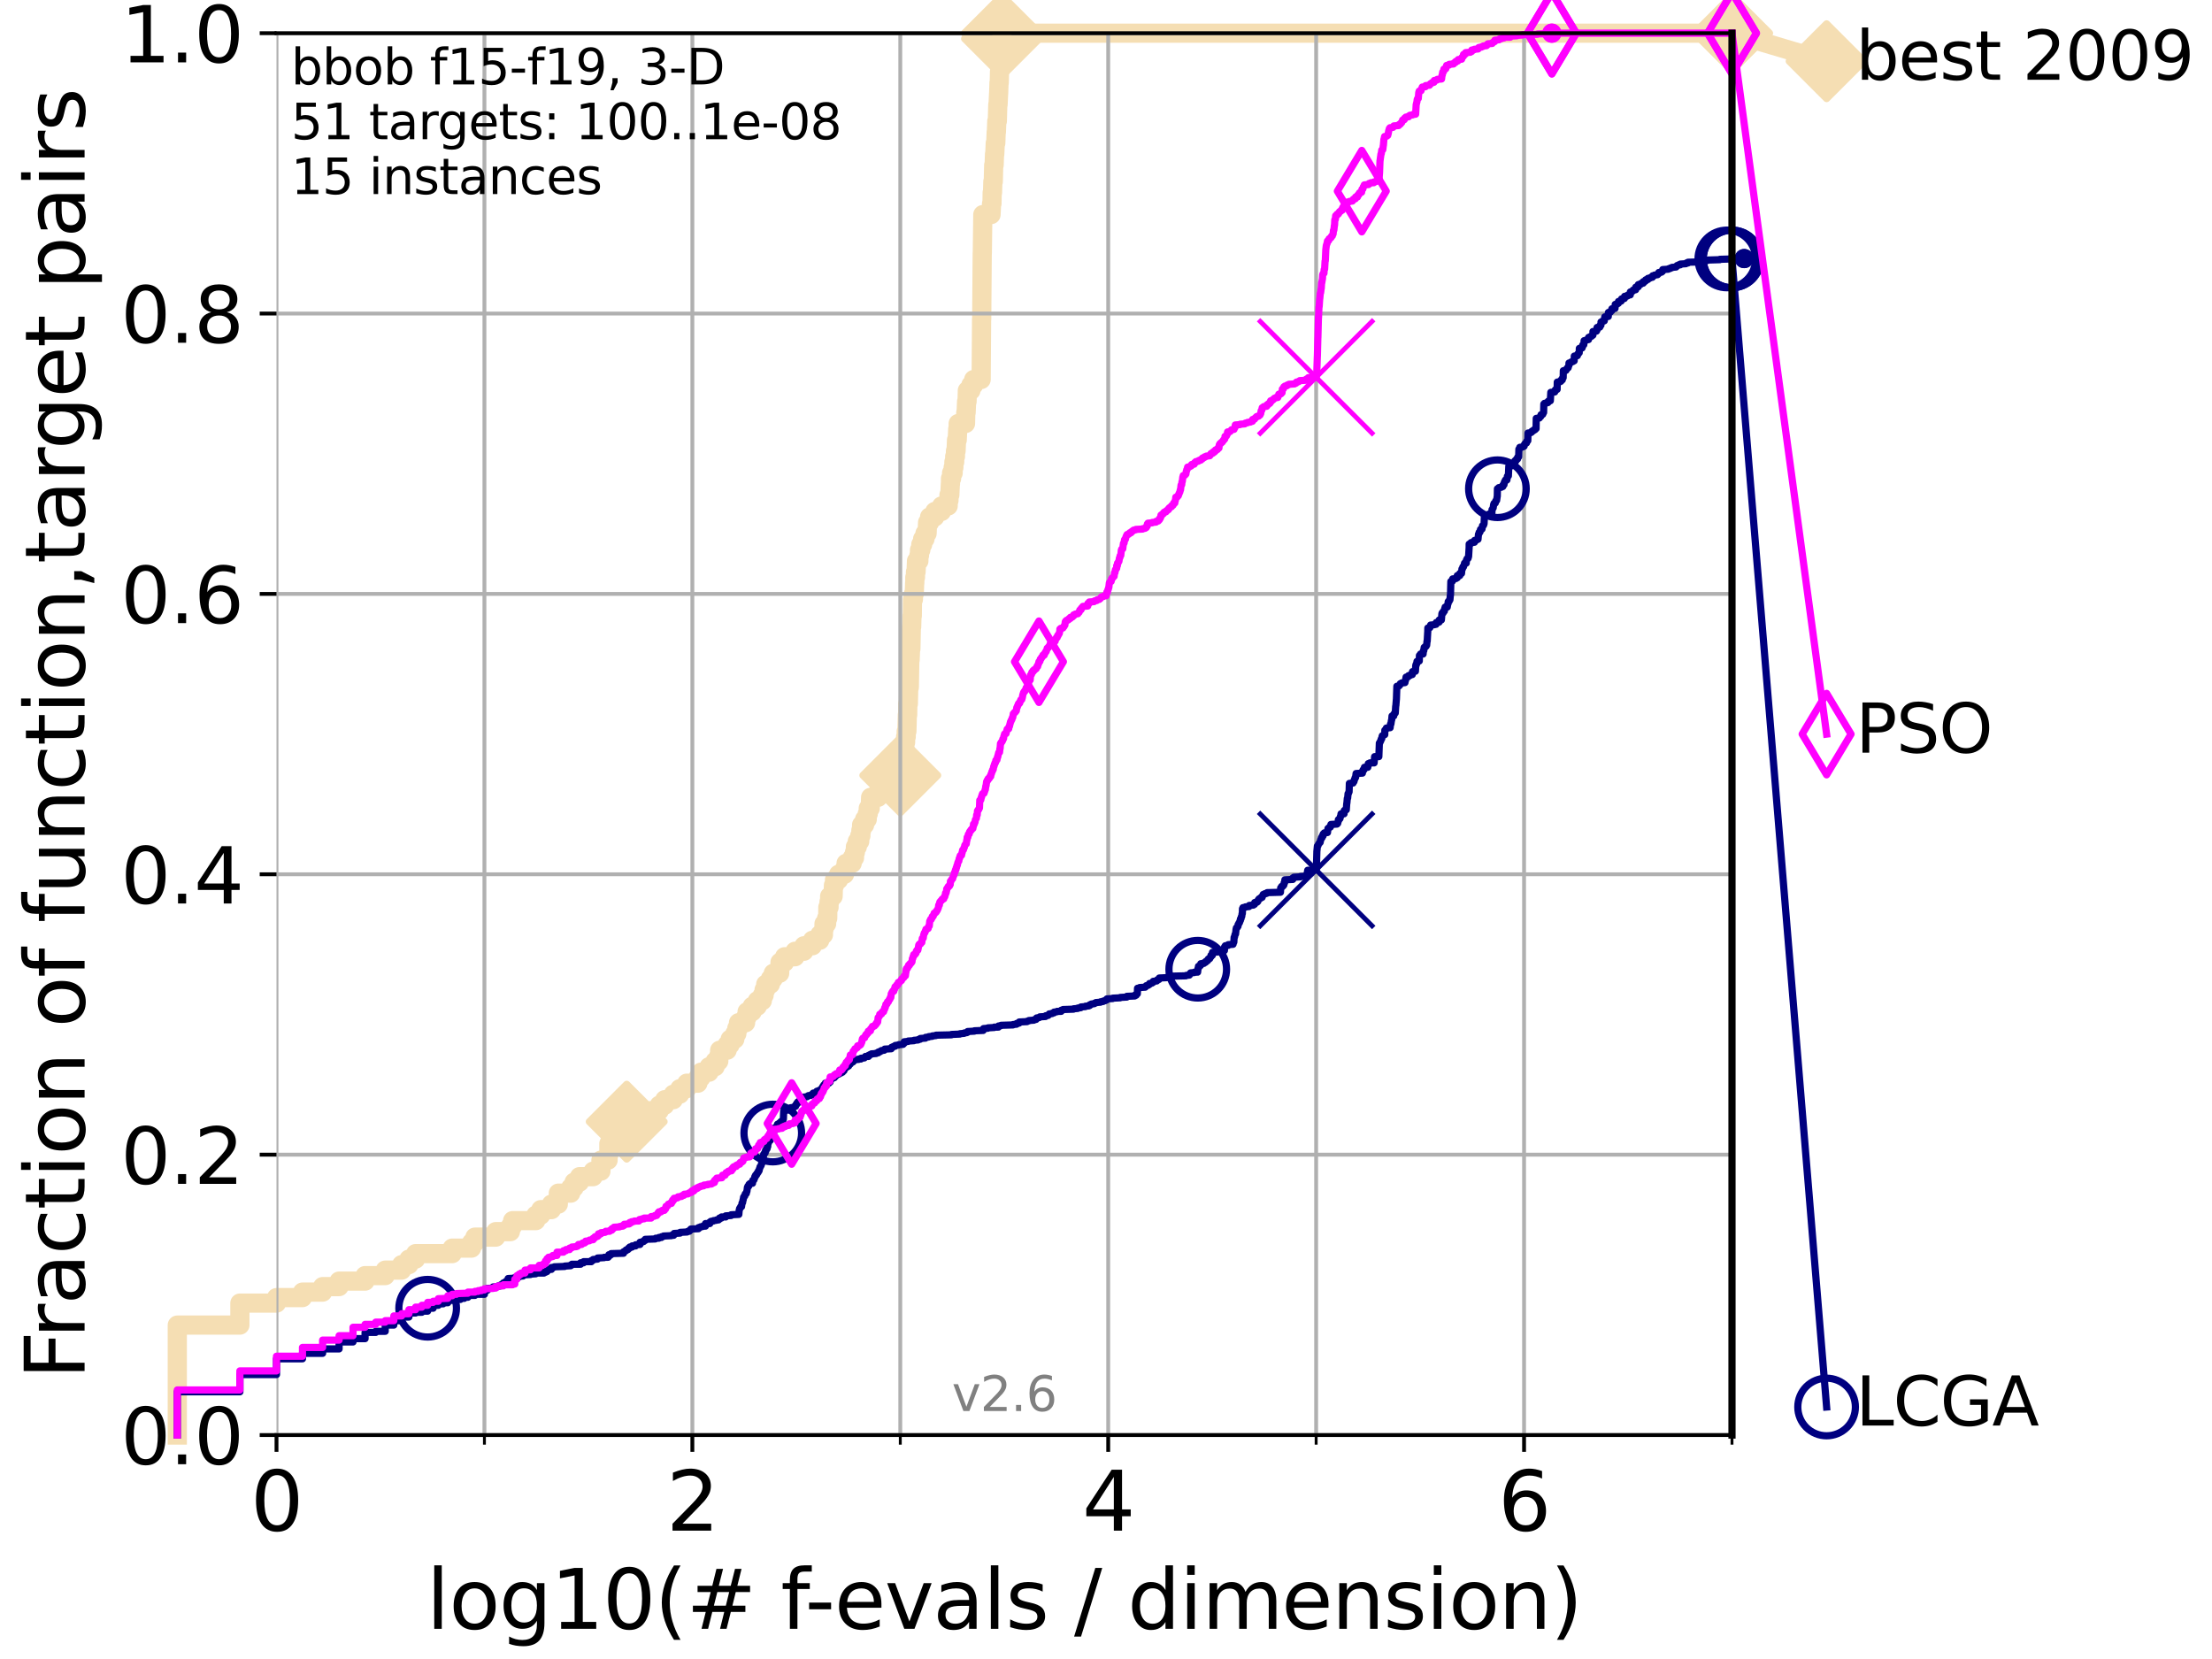 <?xml version="1.0" encoding="utf-8" standalone="no"?>
<!DOCTYPE svg PUBLIC "-//W3C//DTD SVG 1.1//EN"
  "http://www.w3.org/Graphics/SVG/1.1/DTD/svg11.dtd">
<svg xmlns:xlink="http://www.w3.org/1999/xlink" width="460.8pt" height="345.6pt" viewBox="0 0 460.8 345.6" xmlns="http://www.w3.org/2000/svg" version="1.1">
 <defs>
  <style type="text/css">*{stroke-linejoin: round; stroke-linecap: butt}</style>
 </defs>
 <g id="figure_1">
  <g id="patch_1">
   <path d="M 0 345.6 
L 460.8 345.6 
L 460.8 0 
L 0 0 
z
" style="fill: #ffffff"/>
  </g>
  <g id="axes_1">
   <g id="patch_2">
    <path d="M 57.6 298.944 
L 360.806 298.944 
L 360.806 6.912 
L 57.6 6.912 
z
" style="fill: #ffffff"/>
   </g>
   <g id="line2d_1">
    <path d="M 36.933 298.944 
L 36.933 276.04 
L 49.973 276.04 
L 49.973 271.459 
L 57.6 271.459 
L 57.6 270.313 
L 63.012 270.313 
L 63.012 269.168 
L 67.209 269.168 
L 67.209 268.023 
L 70.639 268.023 
L 70.639 266.878 
L 76.051 266.878 
L 76.051 265.733 
L 80.249 265.733 
L 80.249 264.587 
L 83.678 264.587 
L 83.678 263.442 
L 85.184 263.442 
L 85.184 262.297 
L 86.578 262.297 
L 86.578 261.152 
L 94.206 261.152 
L 94.206 260.006 
L 98.223 260.006 
L 98.223 258.861 
L 98.933 258.861 
L 98.933 257.716 
L 103.27 257.716 
L 103.27 256.571 
L 106.327 256.571 
L 106.327 255.426 
L 106.791 255.426 
L 106.791 254.28 
L 111.621 254.28 
L 111.621 253.135 
L 112.657 253.135 
L 112.657 251.99 
L 114.872 251.99 
L 114.872 250.845 
L 116.309 250.845 
L 116.309 248.554 
L 118.89 248.554 
L 118.89 247.409 
L 119.6 247.409 
L 119.6 246.264 
L 120.727 246.264 
L 120.727 245.118 
L 123.564 245.118 
L 123.564 243.973 
L 125.185 243.973 
L 125.185 241.683 
L 126.677 241.683 
L 126.677 240.538 
L 126.836 240.538 
L 126.836 238.247 
L 127.15 238.247 
L 127.15 237.102 
L 129.486 237.102 
L 129.486 235.957 
L 130.553 235.957 
L 130.553 233.666 
L 135.034 233.666 
L 135.034 232.521 
L 135.539 232.521 
L 135.539 231.376 
L 137.341 231.376 
L 137.341 230.231 
L 138.481 230.231 
L 138.481 229.085 
L 140.266 229.085 
L 140.266 227.94 
L 141.611 227.94 
L 141.611 226.795 
L 143.066 226.795 
L 143.066 225.65 
L 145.386 225.65 
L 145.386 224.504 
L 146.023 224.504 
L 146.023 223.359 
L 147.712 223.359 
L 147.712 222.214 
L 148.972 222.214 
L 148.972 221.069 
L 149.736 221.069 
L 149.736 219.924 
L 149.922 219.924 
L 149.922 218.778 
L 151.478 218.778 
L 151.478 217.633 
L 152.107 217.633 
L 152.107 216.488 
L 153.072 216.488 
L 153.072 215.343 
L 153.498 215.343 
L 153.498 214.197 
L 153.84 214.197 
L 153.84 213.052 
L 155.322 213.052 
L 155.322 211.907 
L 155.633 211.907 
L 155.633 210.762 
L 156.697 210.762 
L 156.697 209.617 
L 157.765 209.617 
L 157.765 208.471 
L 158.804 208.471 
L 158.804 207.326 
L 159.176 207.326 
L 159.176 206.181 
L 159.513 206.181 
L 159.513 205.036 
L 160.489 205.036 
L 160.489 203.89 
L 161.087 203.89 
L 161.087 202.745 
L 162.421 202.745 
L 162.492 200.455 
L 163.442 200.455 
L 163.442 199.31 
L 165.615 199.31 
L 165.615 198.164 
L 167.472 198.164 
L 167.472 197.019 
L 169.245 197.019 
L 169.245 195.874 
L 170.773 195.874 
L 170.773 194.729 
L 171.538 194.729 
L 171.538 193.583 
L 171.655 193.583 
L 171.655 192.438 
L 172.201 192.438 
L 172.201 191.293 
L 172.427 191.293 
L 172.455 189.003 
L 172.705 189.003 
L 172.705 187.857 
L 172.829 187.857 
L 172.829 186.712 
L 173.555 186.712 
L 173.621 184.422 
L 173.843 184.422 
L 173.843 183.276 
L 174.694 183.276 
L 174.694 182.131 
L 175.931 182.131 
L 175.931 180.986 
L 176.254 180.986 
L 176.254 179.841 
L 177.524 179.841 
L 177.524 178.696 
L 178.009 178.696 
L 178.009 177.55 
L 178.196 177.55 
L 178.196 176.405 
L 178.593 176.405 
L 178.593 175.26 
L 179.101 175.26 
L 179.101 174.115 
L 179.335 174.115 
L 179.335 172.969 
L 179.49 172.969 
L 179.49 171.824 
L 180.115 171.824 
L 180.115 170.679 
L 180.665 170.679 
L 180.665 169.534 
L 180.872 169.534 
L 180.872 168.389 
L 181.287 168.389 
L 181.366 166.098 
L 182.928 166.098 
L 182.928 164.953 
L 186.301 164.953 
L 186.362 162.662 
L 187.546 162.662 
L 187.546 161.517 
L 187.733 161.517 
L 187.733 160.372 
L 188.065 160.372 
L 188.168 158.082 
L 188.434 158.082 
L 188.511 154.646 
L 188.654 154.646 
L 188.654 153.501 
L 188.783 153.501 
L 188.783 152.355 
L 188.924 152.355 
L 189.017 148.92 
L 189.086 148.92 
L 189.115 146.629 
L 189.224 146.629 
L 189.304 143.194 
L 189.43 143.194 
L 189.531 137.467 
L 189.599 137.467 
L 189.683 135.177 
L 189.756 135.177 
L 189.85 130.596 
L 189.917 130.596 
L 189.983 128.306 
L 190.049 128.306 
L 190.082 124.87 
L 190.278 124.87 
L 190.278 123.725 
L 190.456 123.725 
L 190.537 121.434 
L 190.569 121.434 
L 190.569 120.289 
L 190.707 120.289 
L 190.707 119.144 
L 190.834 119.144 
L 190.923 116.853 
L 191.419 116.853 
L 191.419 115.708 
L 191.547 115.708 
L 191.547 114.563 
L 191.823 114.563 
L 191.823 113.418 
L 192.204 113.418 
L 192.204 112.273 
L 192.687 112.273 
L 192.687 111.127 
L 193.131 111.127 
L 193.233 108.837 
L 193.65 108.837 
L 193.65 107.692 
L 194.737 107.692 
L 194.737 106.546 
L 196.143 106.546 
L 196.143 105.401 
L 197.524 105.401 
L 197.524 104.256 
L 197.689 104.256 
L 197.689 103.111 
L 197.864 103.111 
L 197.972 100.82 
L 198.005 100.82 
L 198.005 99.675 
L 198.233 99.675 
L 198.233 98.53 
L 198.561 98.53 
L 198.561 97.385 
L 198.71 97.385 
L 198.71 96.239 
L 198.879 96.239 
L 198.879 95.094 
L 199.04 95.094 
L 199.04 93.949 
L 199.169 93.949 
L 199.26 91.659 
L 199.407 91.659 
L 199.514 89.368 
L 199.607 89.368 
L 199.607 88.223 
L 201.138 88.223 
L 201.189 85.932 
L 201.262 85.932 
L 201.359 83.642 
L 201.458 83.642 
L 201.515 81.352 
L 202.255 81.352 
L 202.255 80.206 
L 202.839 80.206 
L 202.839 79.061 
L 204.392 79.061 
L 204.482 66.464 
L 204.507 66.464 
L 204.616 52.721 
L 204.634 52.721 
L 204.737 44.704 
L 206.452 44.704 
L 206.559 42.414 
L 206.648 42.414 
L 206.687 40.123 
L 206.761 40.123 
L 206.829 37.833 
L 206.919 37.833 
L 207.004 34.397 
L 207.095 34.397 
L 207.177 32.107 
L 207.23 32.107 
L 207.331 29.816 
L 207.44 29.816 
L 207.522 27.526 
L 207.566 27.526 
L 207.65 25.236 
L 207.762 25.236 
L 207.858 21.8 
L 207.915 21.8 
L 208.023 19.509 
L 208.036 19.509 
L 208.11 17.219 
L 208.162 17.219 
L 208.214 14.929 
L 208.285 14.929 
L 208.393 11.493 
L 208.478 11.493 
L 208.589 9.202 
L 208.632 9.202 
L 208.732 6.912 
L 360.806 6.912 
L 360.806 6.912 
" style="fill: none; stroke: #f5deb3; stroke-width: 4; stroke-linecap: square"/>
   </g>
   <g id="line2d_2">
    <defs>
     <path id="m502d96ff26" d="M 0 7.778 
L 7.778 0 
L 0 -7.778 
L -7.778 0 
z
" style="stroke: #f5deb3; stroke-width: 1.5; stroke-linejoin: miter"/>
    </defs>
    <g>
     <use xlink:href="#m502d96ff26" x="130.553" y="233.666" style="fill: #f5deb3; stroke: #f5deb3; stroke-width: 1.5; stroke-linejoin: miter"/>
     <use xlink:href="#m502d96ff26" x="187.546" y="161.517" style="fill: #f5deb3; stroke: #f5deb3; stroke-width: 1.5; stroke-linejoin: miter"/>
     <use xlink:href="#m502d96ff26" x="208.732" y="8.057" style="fill: #f5deb3; stroke: #f5deb3; stroke-width: 1.5; stroke-linejoin: miter"/>
     <use xlink:href="#m502d96ff26" x="208.732" y="6.912" style="fill: #f5deb3; stroke: #f5deb3; stroke-width: 1.5; stroke-linejoin: miter"/>
     <use xlink:href="#m502d96ff26" x="208.732" y="6.912" style="fill: #f5deb3; stroke: #f5deb3; stroke-width: 1.5; stroke-linejoin: miter"/>
     <use xlink:href="#m502d96ff26" x="360.806" y="6.912" style="fill: #f5deb3; stroke: #f5deb3; stroke-width: 1.5; stroke-linejoin: miter"/>
    </g>
   </g>
   <g id="line2d_3">
    <path style="fill: none; stroke: #f5deb3; stroke-width: 4; stroke-linecap: square"/>
    <g/>
   </g>
   <g id="line2d_4">
    <path d="M 360.806 6.912 
L 380.515 12.753 
" style="fill: none; stroke: #f5deb3; stroke-width: 4; stroke-linecap: square"/>
    <g>
     <use xlink:href="#m502d96ff26" x="360.806" y="6.912" style="fill: #f5deb3; stroke: #f5deb3; stroke-width: 1.5; stroke-linejoin: miter"/>
     <use xlink:href="#m502d96ff26" x="380.515" y="12.753" style="fill: #f5deb3; stroke: #f5deb3; stroke-width: 1.5; stroke-linejoin: miter"/>
    </g>
   </g>
   <g id="matplotlib.axis_1">
    <g id="xtick_1">
     <g id="line2d_5">
      <path d="M 57.6 298.944 
L 57.6 6.912 
" clip-path="url(#p33a846dbf7)" style="fill: none; stroke: #b0b0b0; stroke-width: 0.8; stroke-linecap: square"/>
     </g>
     <g id="line2d_6">
      <defs>
       <path id="m89b4b75c85" d="M 0 0 
L 0 3.5 
" style="stroke: #000000; stroke-width: 0.8"/>
      </defs>
      <g>
       <use xlink:href="#m89b4b75c85" x="57.6" y="298.944" style="stroke: #000000; stroke-width: 0.8"/>
      </g>
     </g>
     <g id="text_1">
      <!-- 0 -->
      <g transform="translate(52.192 318.861)scale(0.17 -0.17)">
       <defs>
        <path id="DejaVuSans-30" d="M 2034 4250 
Q 1547 4250 1301 3770 
Q 1056 3291 1056 2328 
Q 1056 1369 1301 889 
Q 1547 409 2034 409 
Q 2525 409 2770 889 
Q 3016 1369 3016 2328 
Q 3016 3291 2770 3770 
Q 2525 4250 2034 4250 
z
M 2034 4750 
Q 2819 4750 3233 4129 
Q 3647 3509 3647 2328 
Q 3647 1150 3233 529 
Q 2819 -91 2034 -91 
Q 1250 -91 836 529 
Q 422 1150 422 2328 
Q 422 3509 836 4129 
Q 1250 4750 2034 4750 
z
" transform="scale(0.016)"/>
       </defs>
       <use xlink:href="#DejaVuSans-30"/>
      </g>
     </g>
    </g>
    <g id="xtick_2">
     <g id="line2d_7">
      <path d="M 144.23 298.944 
L 144.23 6.912 
" clip-path="url(#p33a846dbf7)" style="fill: none; stroke: #b0b0b0; stroke-width: 0.8; stroke-linecap: square"/>
     </g>
     <g id="line2d_8">
      <g>
       <use xlink:href="#m89b4b75c85" x="144.23" y="298.944" style="stroke: #000000; stroke-width: 0.8"/>
      </g>
     </g>
     <g id="text_2">
      <!-- 2 -->
      <g transform="translate(138.822 318.861)scale(0.17 -0.17)">
       <defs>
        <path id="DejaVuSans-32" d="M 1228 531 
L 3431 531 
L 3431 0 
L 469 0 
L 469 531 
Q 828 903 1448 1529 
Q 2069 2156 2228 2338 
Q 2531 2678 2651 2914 
Q 2772 3150 2772 3378 
Q 2772 3750 2511 3984 
Q 2250 4219 1831 4219 
Q 1534 4219 1204 4116 
Q 875 4013 500 3803 
L 500 4441 
Q 881 4594 1212 4672 
Q 1544 4750 1819 4750 
Q 2544 4750 2975 4387 
Q 3406 4025 3406 3419 
Q 3406 3131 3298 2873 
Q 3191 2616 2906 2266 
Q 2828 2175 2409 1742 
Q 1991 1309 1228 531 
z
" transform="scale(0.016)"/>
       </defs>
       <use xlink:href="#DejaVuSans-32"/>
      </g>
     </g>
    </g>
    <g id="xtick_3">
     <g id="line2d_9">
      <path d="M 230.861 298.944 
L 230.861 6.912 
" clip-path="url(#p33a846dbf7)" style="fill: none; stroke: #b0b0b0; stroke-width: 0.8; stroke-linecap: square"/>
     </g>
     <g id="line2d_10">
      <g>
       <use xlink:href="#m89b4b75c85" x="230.861" y="298.944" style="stroke: #000000; stroke-width: 0.8"/>
      </g>
     </g>
     <g id="text_3">
      <!-- 4 -->
      <g transform="translate(225.453 318.861)scale(0.17 -0.17)">
       <defs>
        <path id="DejaVuSans-34" d="M 2419 4116 
L 825 1625 
L 2419 1625 
L 2419 4116 
z
M 2253 4666 
L 3047 4666 
L 3047 1625 
L 3713 1625 
L 3713 1100 
L 3047 1100 
L 3047 0 
L 2419 0 
L 2419 1100 
L 313 1100 
L 313 1709 
L 2253 4666 
z
" transform="scale(0.016)"/>
       </defs>
       <use xlink:href="#DejaVuSans-34"/>
      </g>
     </g>
    </g>
    <g id="xtick_4">
     <g id="line2d_11">
      <path d="M 317.491 298.944 
L 317.491 6.912 
" clip-path="url(#p33a846dbf7)" style="fill: none; stroke: #b0b0b0; stroke-width: 0.8; stroke-linecap: square"/>
     </g>
     <g id="line2d_12">
      <g>
       <use xlink:href="#m89b4b75c85" x="317.491" y="298.944" style="stroke: #000000; stroke-width: 0.8"/>
      </g>
     </g>
     <g id="text_4">
      <!-- 6 -->
      <g transform="translate(312.083 318.861)scale(0.17 -0.17)">
       <defs>
        <path id="DejaVuSans-36" d="M 2113 2584 
Q 1688 2584 1439 2293 
Q 1191 2003 1191 1497 
Q 1191 994 1439 701 
Q 1688 409 2113 409 
Q 2538 409 2786 701 
Q 3034 994 3034 1497 
Q 3034 2003 2786 2293 
Q 2538 2584 2113 2584 
z
M 3366 4563 
L 3366 3988 
Q 3128 4100 2886 4159 
Q 2644 4219 2406 4219 
Q 1781 4219 1451 3797 
Q 1122 3375 1075 2522 
Q 1259 2794 1537 2939 
Q 1816 3084 2150 3084 
Q 2853 3084 3261 2657 
Q 3669 2231 3669 1497 
Q 3669 778 3244 343 
Q 2819 -91 2113 -91 
Q 1303 -91 875 529 
Q 447 1150 447 2328 
Q 447 3434 972 4092 
Q 1497 4750 2381 4750 
Q 2619 4750 2861 4703 
Q 3103 4656 3366 4563 
z
" transform="scale(0.016)"/>
       </defs>
       <use xlink:href="#DejaVuSans-36"/>
      </g>
     </g>
    </g>
    <g id="xtick_5">
     <g id="line2d_13">
      <path d="M 100.915 298.944 
L 100.915 6.912 
" clip-path="url(#p33a846dbf7)" style="fill: none; stroke: #b0b0b0; stroke-width: 0.8; stroke-linecap: square"/>
     </g>
     <g id="line2d_14">
      <defs>
       <path id="mb63b43fad1" d="M 0 0 
L 0 2 
" style="stroke: #000000; stroke-width: 0.6"/>
      </defs>
      <g>
       <use xlink:href="#mb63b43fad1" x="100.915" y="298.944" style="stroke: #000000; stroke-width: 0.6"/>
      </g>
     </g>
    </g>
    <g id="xtick_6">
     <g id="line2d_15">
      <path d="M 187.546 298.944 
L 187.546 6.912 
" clip-path="url(#p33a846dbf7)" style="fill: none; stroke: #b0b0b0; stroke-width: 0.8; stroke-linecap: square"/>
     </g>
     <g id="line2d_16">
      <g>
       <use xlink:href="#mb63b43fad1" x="187.546" y="298.944" style="stroke: #000000; stroke-width: 0.6"/>
      </g>
     </g>
    </g>
    <g id="xtick_7">
     <g id="line2d_17">
      <path d="M 274.176 298.944 
L 274.176 6.912 
" clip-path="url(#p33a846dbf7)" style="fill: none; stroke: #b0b0b0; stroke-width: 0.8; stroke-linecap: square"/>
     </g>
     <g id="line2d_18">
      <g>
       <use xlink:href="#mb63b43fad1" x="274.176" y="298.944" style="stroke: #000000; stroke-width: 0.6"/>
      </g>
     </g>
    </g>
    <g id="xtick_8">
     <g id="line2d_19">
      <path d="M 360.806 298.944 
L 360.806 6.912 
" clip-path="url(#p33a846dbf7)" style="fill: none; stroke: #b0b0b0; stroke-width: 0.8; stroke-linecap: square"/>
     </g>
     <g id="line2d_20">
      <g>
       <use xlink:href="#mb63b43fad1" x="360.806" y="298.944" style="stroke: #000000; stroke-width: 0.6"/>
      </g>
     </g>
    </g>
    <g id="text_5">
     <!-- log10(# f-evals / dimension) -->
     <g transform="translate(88.823 339.314)scale(0.17 -0.17)">
      <defs>
       <path id="DejaVuSans-6c" d="M 603 4863 
L 1178 4863 
L 1178 0 
L 603 0 
L 603 4863 
z
" transform="scale(0.016)"/>
       <path id="DejaVuSans-6f" d="M 1959 3097 
Q 1497 3097 1228 2736 
Q 959 2375 959 1747 
Q 959 1119 1226 758 
Q 1494 397 1959 397 
Q 2419 397 2687 759 
Q 2956 1122 2956 1747 
Q 2956 2369 2687 2733 
Q 2419 3097 1959 3097 
z
M 1959 3584 
Q 2709 3584 3137 3096 
Q 3566 2609 3566 1747 
Q 3566 888 3137 398 
Q 2709 -91 1959 -91 
Q 1206 -91 779 398 
Q 353 888 353 1747 
Q 353 2609 779 3096 
Q 1206 3584 1959 3584 
z
" transform="scale(0.016)"/>
       <path id="DejaVuSans-67" d="M 2906 1791 
Q 2906 2416 2648 2759 
Q 2391 3103 1925 3103 
Q 1463 3103 1205 2759 
Q 947 2416 947 1791 
Q 947 1169 1205 825 
Q 1463 481 1925 481 
Q 2391 481 2648 825 
Q 2906 1169 2906 1791 
z
M 3481 434 
Q 3481 -459 3084 -895 
Q 2688 -1331 1869 -1331 
Q 1566 -1331 1297 -1286 
Q 1028 -1241 775 -1147 
L 775 -588 
Q 1028 -725 1275 -790 
Q 1522 -856 1778 -856 
Q 2344 -856 2625 -561 
Q 2906 -266 2906 331 
L 2906 616 
Q 2728 306 2450 153 
Q 2172 0 1784 0 
Q 1141 0 747 490 
Q 353 981 353 1791 
Q 353 2603 747 3093 
Q 1141 3584 1784 3584 
Q 2172 3584 2450 3431 
Q 2728 3278 2906 2969 
L 2906 3500 
L 3481 3500 
L 3481 434 
z
" transform="scale(0.016)"/>
       <path id="DejaVuSans-31" d="M 794 531 
L 1825 531 
L 1825 4091 
L 703 3866 
L 703 4441 
L 1819 4666 
L 2450 4666 
L 2450 531 
L 3481 531 
L 3481 0 
L 794 0 
L 794 531 
z
" transform="scale(0.016)"/>
       <path id="DejaVuSans-28" d="M 1984 4856 
Q 1566 4138 1362 3434 
Q 1159 2731 1159 2009 
Q 1159 1288 1364 580 
Q 1569 -128 1984 -844 
L 1484 -844 
Q 1016 -109 783 600 
Q 550 1309 550 2009 
Q 550 2706 781 3412 
Q 1013 4119 1484 4856 
L 1984 4856 
z
" transform="scale(0.016)"/>
       <path id="DejaVuSans-23" d="M 3272 2816 
L 2363 2816 
L 2100 1772 
L 3016 1772 
L 3272 2816 
z
M 2803 4594 
L 2478 3297 
L 3391 3297 
L 3719 4594 
L 4219 4594 
L 3897 3297 
L 4872 3297 
L 4872 2816 
L 3775 2816 
L 3519 1772 
L 4513 1772 
L 4513 1294 
L 3397 1294 
L 3072 0 
L 2572 0 
L 2894 1294 
L 1978 1294 
L 1656 0 
L 1153 0 
L 1478 1294 
L 494 1294 
L 494 1772 
L 1594 1772 
L 1856 2816 
L 850 2816 
L 850 3297 
L 1978 3297 
L 2297 4594 
L 2803 4594 
z
" transform="scale(0.016)"/>
       <path id="DejaVuSans-20" transform="scale(0.016)"/>
       <path id="DejaVuSans-66" d="M 2375 4863 
L 2375 4384 
L 1825 4384 
Q 1516 4384 1395 4259 
Q 1275 4134 1275 3809 
L 1275 3500 
L 2222 3500 
L 2222 3053 
L 1275 3053 
L 1275 0 
L 697 0 
L 697 3053 
L 147 3053 
L 147 3500 
L 697 3500 
L 697 3744 
Q 697 4328 969 4595 
Q 1241 4863 1831 4863 
L 2375 4863 
z
" transform="scale(0.016)"/>
       <path id="DejaVuSans-2d" d="M 313 2009 
L 1997 2009 
L 1997 1497 
L 313 1497 
L 313 2009 
z
" transform="scale(0.016)"/>
       <path id="DejaVuSans-65" d="M 3597 1894 
L 3597 1613 
L 953 1613 
Q 991 1019 1311 708 
Q 1631 397 2203 397 
Q 2534 397 2845 478 
Q 3156 559 3463 722 
L 3463 178 
Q 3153 47 2828 -22 
Q 2503 -91 2169 -91 
Q 1331 -91 842 396 
Q 353 884 353 1716 
Q 353 2575 817 3079 
Q 1281 3584 2069 3584 
Q 2775 3584 3186 3129 
Q 3597 2675 3597 1894 
z
M 3022 2063 
Q 3016 2534 2758 2815 
Q 2500 3097 2075 3097 
Q 1594 3097 1305 2825 
Q 1016 2553 972 2059 
L 3022 2063 
z
" transform="scale(0.016)"/>
       <path id="DejaVuSans-76" d="M 191 3500 
L 800 3500 
L 1894 563 
L 2988 3500 
L 3597 3500 
L 2284 0 
L 1503 0 
L 191 3500 
z
" transform="scale(0.016)"/>
       <path id="DejaVuSans-61" d="M 2194 1759 
Q 1497 1759 1228 1600 
Q 959 1441 959 1056 
Q 959 750 1161 570 
Q 1363 391 1709 391 
Q 2188 391 2477 730 
Q 2766 1069 2766 1631 
L 2766 1759 
L 2194 1759 
z
M 3341 1997 
L 3341 0 
L 2766 0 
L 2766 531 
Q 2569 213 2275 61 
Q 1981 -91 1556 -91 
Q 1019 -91 701 211 
Q 384 513 384 1019 
Q 384 1609 779 1909 
Q 1175 2209 1959 2209 
L 2766 2209 
L 2766 2266 
Q 2766 2663 2505 2880 
Q 2244 3097 1772 3097 
Q 1472 3097 1187 3025 
Q 903 2953 641 2809 
L 641 3341 
Q 956 3463 1253 3523 
Q 1550 3584 1831 3584 
Q 2591 3584 2966 3190 
Q 3341 2797 3341 1997 
z
" transform="scale(0.016)"/>
       <path id="DejaVuSans-73" d="M 2834 3397 
L 2834 2853 
Q 2591 2978 2328 3040 
Q 2066 3103 1784 3103 
Q 1356 3103 1142 2972 
Q 928 2841 928 2578 
Q 928 2378 1081 2264 
Q 1234 2150 1697 2047 
L 1894 2003 
Q 2506 1872 2764 1633 
Q 3022 1394 3022 966 
Q 3022 478 2636 193 
Q 2250 -91 1575 -91 
Q 1294 -91 989 -36 
Q 684 19 347 128 
L 347 722 
Q 666 556 975 473 
Q 1284 391 1588 391 
Q 1994 391 2212 530 
Q 2431 669 2431 922 
Q 2431 1156 2273 1281 
Q 2116 1406 1581 1522 
L 1381 1569 
Q 847 1681 609 1914 
Q 372 2147 372 2553 
Q 372 3047 722 3315 
Q 1072 3584 1716 3584 
Q 2034 3584 2315 3537 
Q 2597 3491 2834 3397 
z
" transform="scale(0.016)"/>
       <path id="DejaVuSans-2f" d="M 1625 4666 
L 2156 4666 
L 531 -594 
L 0 -594 
L 1625 4666 
z
" transform="scale(0.016)"/>
       <path id="DejaVuSans-64" d="M 2906 2969 
L 2906 4863 
L 3481 4863 
L 3481 0 
L 2906 0 
L 2906 525 
Q 2725 213 2448 61 
Q 2172 -91 1784 -91 
Q 1150 -91 751 415 
Q 353 922 353 1747 
Q 353 2572 751 3078 
Q 1150 3584 1784 3584 
Q 2172 3584 2448 3432 
Q 2725 3281 2906 2969 
z
M 947 1747 
Q 947 1113 1208 752 
Q 1469 391 1925 391 
Q 2381 391 2643 752 
Q 2906 1113 2906 1747 
Q 2906 2381 2643 2742 
Q 2381 3103 1925 3103 
Q 1469 3103 1208 2742 
Q 947 2381 947 1747 
z
" transform="scale(0.016)"/>
       <path id="DejaVuSans-69" d="M 603 3500 
L 1178 3500 
L 1178 0 
L 603 0 
L 603 3500 
z
M 603 4863 
L 1178 4863 
L 1178 4134 
L 603 4134 
L 603 4863 
z
" transform="scale(0.016)"/>
       <path id="DejaVuSans-6d" d="M 3328 2828 
Q 3544 3216 3844 3400 
Q 4144 3584 4550 3584 
Q 5097 3584 5394 3201 
Q 5691 2819 5691 2113 
L 5691 0 
L 5113 0 
L 5113 2094 
Q 5113 2597 4934 2840 
Q 4756 3084 4391 3084 
Q 3944 3084 3684 2787 
Q 3425 2491 3425 1978 
L 3425 0 
L 2847 0 
L 2847 2094 
Q 2847 2600 2669 2842 
Q 2491 3084 2119 3084 
Q 1678 3084 1418 2786 
Q 1159 2488 1159 1978 
L 1159 0 
L 581 0 
L 581 3500 
L 1159 3500 
L 1159 2956 
Q 1356 3278 1631 3431 
Q 1906 3584 2284 3584 
Q 2666 3584 2933 3390 
Q 3200 3197 3328 2828 
z
" transform="scale(0.016)"/>
       <path id="DejaVuSans-6e" d="M 3513 2113 
L 3513 0 
L 2938 0 
L 2938 2094 
Q 2938 2591 2744 2837 
Q 2550 3084 2163 3084 
Q 1697 3084 1428 2787 
Q 1159 2491 1159 1978 
L 1159 0 
L 581 0 
L 581 3500 
L 1159 3500 
L 1159 2956 
Q 1366 3272 1645 3428 
Q 1925 3584 2291 3584 
Q 2894 3584 3203 3211 
Q 3513 2838 3513 2113 
z
" transform="scale(0.016)"/>
       <path id="DejaVuSans-29" d="M 513 4856 
L 1013 4856 
Q 1481 4119 1714 3412 
Q 1947 2706 1947 2009 
Q 1947 1309 1714 600 
Q 1481 -109 1013 -844 
L 513 -844 
Q 928 -128 1133 580 
Q 1338 1288 1338 2009 
Q 1338 2731 1133 3434 
Q 928 4138 513 4856 
z
" transform="scale(0.016)"/>
      </defs>
      <use xlink:href="#DejaVuSans-6c"/>
      <use xlink:href="#DejaVuSans-6f" x="27.783"/>
      <use xlink:href="#DejaVuSans-67" x="88.965"/>
      <use xlink:href="#DejaVuSans-31" x="152.441"/>
      <use xlink:href="#DejaVuSans-30" x="216.064"/>
      <use xlink:href="#DejaVuSans-28" x="279.688"/>
      <use xlink:href="#DejaVuSans-23" x="318.701"/>
      <use xlink:href="#DejaVuSans-20" x="402.49"/>
      <use xlink:href="#DejaVuSans-66" x="434.277"/>
      <use xlink:href="#DejaVuSans-2d" x="463.982"/>
      <use xlink:href="#DejaVuSans-65" x="500.066"/>
      <use xlink:href="#DejaVuSans-76" x="561.59"/>
      <use xlink:href="#DejaVuSans-61" x="620.77"/>
      <use xlink:href="#DejaVuSans-6c" x="682.049"/>
      <use xlink:href="#DejaVuSans-73" x="709.832"/>
      <use xlink:href="#DejaVuSans-20" x="761.932"/>
      <use xlink:href="#DejaVuSans-2f" x="793.719"/>
      <use xlink:href="#DejaVuSans-20" x="827.41"/>
      <use xlink:href="#DejaVuSans-64" x="859.197"/>
      <use xlink:href="#DejaVuSans-69" x="922.674"/>
      <use xlink:href="#DejaVuSans-6d" x="950.457"/>
      <use xlink:href="#DejaVuSans-65" x="1047.869"/>
      <use xlink:href="#DejaVuSans-6e" x="1109.393"/>
      <use xlink:href="#DejaVuSans-73" x="1172.771"/>
      <use xlink:href="#DejaVuSans-69" x="1224.871"/>
      <use xlink:href="#DejaVuSans-6f" x="1252.654"/>
      <use xlink:href="#DejaVuSans-6e" x="1313.836"/>
      <use xlink:href="#DejaVuSans-29" x="1377.215"/>
     </g>
    </g>
   </g>
   <g id="matplotlib.axis_2">
    <g id="ytick_1">
     <g id="line2d_21">
      <path d="M 57.6 298.944 
L 360.806 298.944 
" clip-path="url(#p33a846dbf7)" style="fill: none; stroke: #b0b0b0; stroke-width: 0.8; stroke-linecap: square"/>
     </g>
     <g id="line2d_22">
      <defs>
       <path id="me0a70dedce" d="M 0 0 
L -3.5 0 
" style="stroke: #000000; stroke-width: 0.8"/>
      </defs>
      <g>
       <use xlink:href="#me0a70dedce" x="57.6" y="298.944" style="stroke: #000000; stroke-width: 0.8"/>
      </g>
     </g>
     <g id="text_6">
      <!-- 0.0 -->
      <g transform="translate(25.155 305.023)scale(0.16 -0.16)">
       <defs>
        <path id="DejaVuSans-2e" d="M 684 794 
L 1344 794 
L 1344 0 
L 684 0 
L 684 794 
z
" transform="scale(0.016)"/>
       </defs>
       <use xlink:href="#DejaVuSans-30"/>
       <use xlink:href="#DejaVuSans-2e" x="63.623"/>
       <use xlink:href="#DejaVuSans-30" x="95.41"/>
      </g>
     </g>
    </g>
    <g id="ytick_2">
     <g id="line2d_23">
      <path d="M 57.6 240.538 
L 360.806 240.538 
" clip-path="url(#p33a846dbf7)" style="fill: none; stroke: #b0b0b0; stroke-width: 0.8; stroke-linecap: square"/>
     </g>
     <g id="line2d_24">
      <g>
       <use xlink:href="#me0a70dedce" x="57.6" y="240.538" style="stroke: #000000; stroke-width: 0.8"/>
      </g>
     </g>
     <g id="text_7">
      <!-- 0.2 -->
      <g transform="translate(25.155 246.616)scale(0.16 -0.16)">
       <use xlink:href="#DejaVuSans-30"/>
       <use xlink:href="#DejaVuSans-2e" x="63.623"/>
       <use xlink:href="#DejaVuSans-32" x="95.41"/>
      </g>
     </g>
    </g>
    <g id="ytick_3">
     <g id="line2d_25">
      <path d="M 57.6 182.131 
L 360.806 182.131 
" clip-path="url(#p33a846dbf7)" style="fill: none; stroke: #b0b0b0; stroke-width: 0.8; stroke-linecap: square"/>
     </g>
     <g id="line2d_26">
      <g>
       <use xlink:href="#me0a70dedce" x="57.6" y="182.131" style="stroke: #000000; stroke-width: 0.8"/>
      </g>
     </g>
     <g id="text_8">
      <!-- 0.4 -->
      <g transform="translate(25.155 188.21)scale(0.16 -0.16)">
       <use xlink:href="#DejaVuSans-30"/>
       <use xlink:href="#DejaVuSans-2e" x="63.623"/>
       <use xlink:href="#DejaVuSans-34" x="95.41"/>
      </g>
     </g>
    </g>
    <g id="ytick_4">
     <g id="line2d_27">
      <path d="M 57.6 123.725 
L 360.806 123.725 
" clip-path="url(#p33a846dbf7)" style="fill: none; stroke: #b0b0b0; stroke-width: 0.8; stroke-linecap: square"/>
     </g>
     <g id="line2d_28">
      <g>
       <use xlink:href="#me0a70dedce" x="57.6" y="123.725" style="stroke: #000000; stroke-width: 0.8"/>
      </g>
     </g>
     <g id="text_9">
      <!-- 0.6 -->
      <g transform="translate(25.155 129.804)scale(0.16 -0.16)">
       <use xlink:href="#DejaVuSans-30"/>
       <use xlink:href="#DejaVuSans-2e" x="63.623"/>
       <use xlink:href="#DejaVuSans-36" x="95.41"/>
      </g>
     </g>
    </g>
    <g id="ytick_5">
     <g id="line2d_29">
      <path d="M 57.6 65.318 
L 360.806 65.318 
" clip-path="url(#p33a846dbf7)" style="fill: none; stroke: #b0b0b0; stroke-width: 0.8; stroke-linecap: square"/>
     </g>
     <g id="line2d_30">
      <g>
       <use xlink:href="#me0a70dedce" x="57.6" y="65.318" style="stroke: #000000; stroke-width: 0.8"/>
      </g>
     </g>
     <g id="text_10">
      <!-- 0.8 -->
      <g transform="translate(25.155 71.397)scale(0.16 -0.16)">
       <defs>
        <path id="DejaVuSans-38" d="M 2034 2216 
Q 1584 2216 1326 1975 
Q 1069 1734 1069 1313 
Q 1069 891 1326 650 
Q 1584 409 2034 409 
Q 2484 409 2743 651 
Q 3003 894 3003 1313 
Q 3003 1734 2745 1975 
Q 2488 2216 2034 2216 
z
M 1403 2484 
Q 997 2584 770 2862 
Q 544 3141 544 3541 
Q 544 4100 942 4425 
Q 1341 4750 2034 4750 
Q 2731 4750 3128 4425 
Q 3525 4100 3525 3541 
Q 3525 3141 3298 2862 
Q 3072 2584 2669 2484 
Q 3125 2378 3379 2068 
Q 3634 1759 3634 1313 
Q 3634 634 3220 271 
Q 2806 -91 2034 -91 
Q 1263 -91 848 271 
Q 434 634 434 1313 
Q 434 1759 690 2068 
Q 947 2378 1403 2484 
z
M 1172 3481 
Q 1172 3119 1398 2916 
Q 1625 2713 2034 2713 
Q 2441 2713 2670 2916 
Q 2900 3119 2900 3481 
Q 2900 3844 2670 4047 
Q 2441 4250 2034 4250 
Q 1625 4250 1398 4047 
Q 1172 3844 1172 3481 
z
" transform="scale(0.016)"/>
       </defs>
       <use xlink:href="#DejaVuSans-30"/>
       <use xlink:href="#DejaVuSans-2e" x="63.623"/>
       <use xlink:href="#DejaVuSans-38" x="95.41"/>
      </g>
     </g>
    </g>
    <g id="ytick_6">
     <g id="line2d_31">
      <path d="M 57.6 6.912 
L 360.806 6.912 
" clip-path="url(#p33a846dbf7)" style="fill: none; stroke: #b0b0b0; stroke-width: 0.8; stroke-linecap: square"/>
     </g>
     <g id="line2d_32">
      <g>
       <use xlink:href="#me0a70dedce" x="57.6" y="6.912" style="stroke: #000000; stroke-width: 0.8"/>
      </g>
     </g>
     <g id="text_11">
      <!-- 1.0 -->
      <g transform="translate(25.155 12.991)scale(0.16 -0.16)">
       <use xlink:href="#DejaVuSans-31"/>
       <use xlink:href="#DejaVuSans-2e" x="63.623"/>
       <use xlink:href="#DejaVuSans-30" x="95.41"/>
      </g>
     </g>
    </g>
    <g id="text_12">
     <!-- Fraction of function,target pairs -->
     <g transform="translate(17.62 287.313)rotate(-90)scale(0.17 -0.17)">
      <defs>
       <path id="DejaVuSans-46" d="M 628 4666 
L 3309 4666 
L 3309 4134 
L 1259 4134 
L 1259 2759 
L 3109 2759 
L 3109 2228 
L 1259 2228 
L 1259 0 
L 628 0 
L 628 4666 
z
" transform="scale(0.016)"/>
       <path id="DejaVuSans-72" d="M 2631 2963 
Q 2534 3019 2420 3045 
Q 2306 3072 2169 3072 
Q 1681 3072 1420 2755 
Q 1159 2438 1159 1844 
L 1159 0 
L 581 0 
L 581 3500 
L 1159 3500 
L 1159 2956 
Q 1341 3275 1631 3429 
Q 1922 3584 2338 3584 
Q 2397 3584 2469 3576 
Q 2541 3569 2628 3553 
L 2631 2963 
z
" transform="scale(0.016)"/>
       <path id="DejaVuSans-63" d="M 3122 3366 
L 3122 2828 
Q 2878 2963 2633 3030 
Q 2388 3097 2138 3097 
Q 1578 3097 1268 2742 
Q 959 2388 959 1747 
Q 959 1106 1268 751 
Q 1578 397 2138 397 
Q 2388 397 2633 464 
Q 2878 531 3122 666 
L 3122 134 
Q 2881 22 2623 -34 
Q 2366 -91 2075 -91 
Q 1284 -91 818 406 
Q 353 903 353 1747 
Q 353 2603 823 3093 
Q 1294 3584 2113 3584 
Q 2378 3584 2631 3529 
Q 2884 3475 3122 3366 
z
" transform="scale(0.016)"/>
       <path id="DejaVuSans-74" d="M 1172 4494 
L 1172 3500 
L 2356 3500 
L 2356 3053 
L 1172 3053 
L 1172 1153 
Q 1172 725 1289 603 
Q 1406 481 1766 481 
L 2356 481 
L 2356 0 
L 1766 0 
Q 1100 0 847 248 
Q 594 497 594 1153 
L 594 3053 
L 172 3053 
L 172 3500 
L 594 3500 
L 594 4494 
L 1172 4494 
z
" transform="scale(0.016)"/>
       <path id="DejaVuSans-75" d="M 544 1381 
L 544 3500 
L 1119 3500 
L 1119 1403 
Q 1119 906 1312 657 
Q 1506 409 1894 409 
Q 2359 409 2629 706 
Q 2900 1003 2900 1516 
L 2900 3500 
L 3475 3500 
L 3475 0 
L 2900 0 
L 2900 538 
Q 2691 219 2414 64 
Q 2138 -91 1772 -91 
Q 1169 -91 856 284 
Q 544 659 544 1381 
z
M 1991 3584 
L 1991 3584 
z
" transform="scale(0.016)"/>
       <path id="DejaVuSans-2c" d="M 750 794 
L 1409 794 
L 1409 256 
L 897 -744 
L 494 -744 
L 750 256 
L 750 794 
z
" transform="scale(0.016)"/>
       <path id="DejaVuSans-70" d="M 1159 525 
L 1159 -1331 
L 581 -1331 
L 581 3500 
L 1159 3500 
L 1159 2969 
Q 1341 3281 1617 3432 
Q 1894 3584 2278 3584 
Q 2916 3584 3314 3078 
Q 3713 2572 3713 1747 
Q 3713 922 3314 415 
Q 2916 -91 2278 -91 
Q 1894 -91 1617 61 
Q 1341 213 1159 525 
z
M 3116 1747 
Q 3116 2381 2855 2742 
Q 2594 3103 2138 3103 
Q 1681 3103 1420 2742 
Q 1159 2381 1159 1747 
Q 1159 1113 1420 752 
Q 1681 391 2138 391 
Q 2594 391 2855 752 
Q 3116 1113 3116 1747 
z
" transform="scale(0.016)"/>
      </defs>
      <use xlink:href="#DejaVuSans-46"/>
      <use xlink:href="#DejaVuSans-72" x="50.27"/>
      <use xlink:href="#DejaVuSans-61" x="91.383"/>
      <use xlink:href="#DejaVuSans-63" x="152.662"/>
      <use xlink:href="#DejaVuSans-74" x="207.643"/>
      <use xlink:href="#DejaVuSans-69" x="246.852"/>
      <use xlink:href="#DejaVuSans-6f" x="274.635"/>
      <use xlink:href="#DejaVuSans-6e" x="335.816"/>
      <use xlink:href="#DejaVuSans-20" x="399.195"/>
      <use xlink:href="#DejaVuSans-6f" x="430.982"/>
      <use xlink:href="#DejaVuSans-66" x="492.164"/>
      <use xlink:href="#DejaVuSans-20" x="527.369"/>
      <use xlink:href="#DejaVuSans-66" x="559.156"/>
      <use xlink:href="#DejaVuSans-75" x="594.361"/>
      <use xlink:href="#DejaVuSans-6e" x="657.74"/>
      <use xlink:href="#DejaVuSans-63" x="721.119"/>
      <use xlink:href="#DejaVuSans-74" x="776.1"/>
      <use xlink:href="#DejaVuSans-69" x="815.309"/>
      <use xlink:href="#DejaVuSans-6f" x="843.092"/>
      <use xlink:href="#DejaVuSans-6e" x="904.273"/>
      <use xlink:href="#DejaVuSans-2c" x="967.652"/>
      <use xlink:href="#DejaVuSans-74" x="999.439"/>
      <use xlink:href="#DejaVuSans-61" x="1038.648"/>
      <use xlink:href="#DejaVuSans-72" x="1099.928"/>
      <use xlink:href="#DejaVuSans-67" x="1139.291"/>
      <use xlink:href="#DejaVuSans-65" x="1202.768"/>
      <use xlink:href="#DejaVuSans-74" x="1264.291"/>
      <use xlink:href="#DejaVuSans-20" x="1303.5"/>
      <use xlink:href="#DejaVuSans-70" x="1335.287"/>
      <use xlink:href="#DejaVuSans-61" x="1398.764"/>
      <use xlink:href="#DejaVuSans-69" x="1460.043"/>
      <use xlink:href="#DejaVuSans-72" x="1487.826"/>
      <use xlink:href="#DejaVuSans-73" x="1528.939"/>
     </g>
    </g>
   </g>
   <g id="line2d_33">
    <defs>
     <path id="m8da39189d6" d="M 0 1.5 
C 0.398 1.5 0.779 1.342 1.061 1.061 
C 1.342 0.779 1.5 0.398 1.5 0 
C 1.5 -0.398 1.342 -0.779 1.061 -1.061 
C 0.779 -1.342 0.398 -1.5 0 -1.5 
C -0.398 -1.5 -0.779 -1.342 -1.061 -1.061 
C -1.342 -0.779 -1.5 -0.398 -1.5 0 
C -1.5 0.398 -1.342 0.779 -1.061 1.061 
C -0.779 1.342 -0.398 1.5 0 1.5 
z
" style="stroke: #f5deb3"/>
    </defs>
    <g>
     <use xlink:href="#m8da39189d6" x="208.732" y="6.912" style="fill: #f5deb3; stroke: #f5deb3"/>
     <use xlink:href="#m8da39189d6" x="208.732" y="6.912" style="fill: #f5deb3; stroke: #f5deb3"/>
    </g>
   </g>
   <g id="line2d_34">
    <defs>
     <path id="m4263b66fa7" d="M 0 1.5 
C 0.398 1.5 0.779 1.342 1.061 1.061 
C 1.342 0.779 1.5 0.398 1.5 0 
C 1.5 -0.398 1.342 -0.779 1.061 -1.061 
C 0.779 -1.342 0.398 -1.5 0 -1.5 
C -0.398 -1.5 -0.779 -1.342 -1.061 -1.061 
C -1.342 -0.779 -1.5 -0.398 -1.5 0 
C -1.5 0.398 -1.342 0.779 -1.061 1.061 
C -0.779 1.342 -0.398 1.5 0 1.5 
z
" style="stroke: #000080"/>
    </defs>
    <g>
     <use xlink:href="#m4263b66fa7" x="363.341" y="53.866" style="fill: #000080; stroke: #000080"/>
     <use xlink:href="#m4263b66fa7" x="363.341" y="53.866" style="fill: #000080; stroke: #000080"/>
    </g>
   </g>
   <g id="line2d_35">
    <path d="M 36.933 298.944 
L 36.933 289.935 
L 49.973 289.935 
L 49.973 286.347 
L 57.6 286.347 
L 57.6 283.064 
L 63.012 283.064 
L 63.012 281.918 
L 67.209 281.918 
L 67.209 281.002 
L 70.639 281.002 
L 70.639 279.552 
L 73.539 279.552 
L 73.539 278.864 
L 76.051 278.864 
L 76.051 277.566 
L 78.267 277.566 
L 78.267 277.337 
L 80.249 277.337 
L 80.249 276.04 
L 82.042 276.04 
L 82.042 275.123 
L 83.678 275.123 
L 83.678 274.36 
L 85.184 274.36 
L 85.184 273.52 
L 86.578 273.52 
L 86.578 273.367 
L 87.876 273.367 
L 87.876 273.138 
L 89.09 273.138 
L 89.09 272.528 
L 90.231 272.528 
L 90.231 271.917 
L 91.306 271.917 
L 91.306 271.611 
L 92.323 271.611 
L 92.323 271.382 
L 93.288 271.382 
L 93.288 270.924 
L 95.081 270.848 
L 95.081 270.695 
L 95.917 270.695 
L 95.917 270.466 
L 96.718 270.466 
L 96.718 270.237 
L 97.485 270.237 
L 97.485 269.855 
L 98.933 269.855 
L 98.933 269.626 
L 100.915 269.626 
L 100.915 268.786 
L 101.532 268.786 
L 101.532 268.405 
L 102.708 268.328 
L 102.708 268.099 
L 103.815 268.023 
L 103.815 267.87 
L 104.345 267.87 
L 104.345 267.641 
L 104.86 267.641 
L 104.86 267.259 
L 105.362 267.259 
L 105.362 266.954 
L 105.851 266.954 
L 105.851 266.343 
L 107.245 266.267 
L 107.245 266.114 
L 108.12 266.038 
L 108.12 265.885 
L 108.956 265.809 
L 108.956 265.58 
L 110.525 265.503 
L 110.525 265.427 
L 111.621 265.351 
L 111.621 265.198 
L 113.317 265.198 
L 113.317 265.045 
L 113.638 265.045 
L 113.638 264.893 
L 113.954 264.893 
L 113.954 264.587 
L 114.265 264.587 
L 114.265 264.435 
L 114.872 264.435 
L 114.872 264.053 
L 115.46 263.977 
L 115.46 263.9 
L 117.644 263.824 
L 117.644 263.747 
L 118.89 263.671 
L 118.89 263.518 
L 119.129 263.518 
L 119.129 263.366 
L 120.944 263.366 
L 120.944 263.06 
L 121.582 263.06 
L 121.582 262.831 
L 123.184 262.831 
L 123.184 262.602 
L 123.564 262.526 
L 123.564 262.373 
L 124.482 262.297 
L 124.482 262.068 
L 125.863 261.991 
L 125.863 261.915 
L 126.677 261.915 
L 126.677 261.762 
L 126.836 261.762 
L 126.836 261.381 
L 127.304 261.381 
L 127.304 261.152 
L 129.893 261.075 
L 129.893 260.77 
L 130.16 260.694 
L 130.16 260.617 
L 130.423 260.541 
L 130.423 260.388 
L 130.811 260.312 
L 130.811 260.159 
L 130.939 260.159 
L 130.939 260.006 
L 131.191 260.006 
L 131.191 259.777 
L 131.686 259.777 
L 131.686 259.548 
L 132.405 259.548 
L 132.405 259.319 
L 133.323 259.243 
L 133.323 258.785 
L 133.875 258.708 
L 133.875 258.632 
L 134.091 258.632 
L 134.091 258.479 
L 134.411 258.403 
L 134.411 258.174 
L 136.509 258.098 
L 136.603 257.945 
L 137.25 257.945 
L 137.25 257.792 
L 137.788 257.792 
L 137.788 257.64 
L 138.224 257.563 
L 138.224 257.487 
L 139.875 257.411 
L 139.875 257.334 
L 140.344 257.334 
L 140.421 256.952 
L 141.683 256.876 
L 141.683 256.723 
L 143.133 256.647 
L 143.133 256.571 
L 143.593 256.494 
L 143.593 256.342 
L 143.85 256.265 
L 143.914 256.036 
L 145.503 255.96 
L 145.503 255.731 
L 145.909 255.655 
L 145.909 255.578 
L 146.418 255.502 
L 146.418 255.426 
L 146.968 255.426 
L 146.968 254.891 
L 147.868 254.891 
L 147.868 254.586 
L 148.074 254.586 
L 148.074 254.433 
L 148.628 254.357 
L 148.628 254.28 
L 149.262 254.204 
L 149.262 254.128 
L 149.689 254.128 
L 149.689 253.975 
L 149.876 253.975 
L 149.876 253.746 
L 150.289 253.746 
L 150.289 253.517 
L 151.177 253.517 
L 151.177 253.288 
L 152.312 253.211 
L 152.312 253.059 
L 153.915 252.982 
L 153.99 252.066 
L 154.027 252.066 
L 154.064 251.761 
L 154.175 251.684 
L 154.286 251.379 
L 154.469 251.379 
L 154.578 250.616 
L 154.686 250.539 
L 154.793 249.928 
L 154.829 249.928 
L 154.9 249.394 
L 154.971 249.394 
L 155.042 249.165 
L 155.148 249.165 
L 155.253 248.707 
L 155.461 248.631 
L 155.564 248.172 
L 155.599 248.172 
L 155.701 247.333 
L 155.803 247.333 
L 155.803 247.104 
L 155.972 247.104 
L 156.039 246.722 
L 156.205 246.722 
L 156.205 246.569 
L 156.761 246.493 
L 156.825 245.882 
L 157.049 245.806 
L 157.144 245.5 
L 157.175 245.5 
L 157.238 245.118 
L 157.395 245.042 
L 157.395 244.813 
L 157.611 244.737 
L 157.642 244.508 
L 157.734 244.508 
L 157.795 244.279 
L 157.947 244.202 
L 158.007 243.897 
L 158.128 243.897 
L 158.217 243.439 
L 158.247 243.439 
L 158.336 243.057 
L 158.454 242.981 
L 158.542 242.752 
L 158.572 242.752 
L 158.659 242.294 
L 158.746 242.294 
L 158.775 241.606 
L 158.862 241.606 
L 158.948 241.225 
L 159.005 241.148 
L 159.091 240.461 
L 159.204 240.385 
L 159.233 240.232 
L 159.401 240.156 
L 159.457 239.698 
L 159.569 239.698 
L 159.624 239.392 
L 159.789 239.316 
L 159.871 238.858 
L 159.926 238.858 
L 159.98 238.171 
L 160.089 238.094 
L 160.142 237.636 
L 160.463 237.56 
L 160.568 237.102 
L 160.595 237.102 
L 160.673 236.491 
L 160.752 236.491 
L 160.855 236.109 
L 160.985 236.033 
L 160.985 235.88 
L 161.189 235.804 
L 161.215 235.346 
L 161.316 235.346 
L 161.367 234.964 
L 161.592 234.888 
L 161.667 234.735 
L 161.791 234.659 
L 161.889 234.43 
L 161.938 234.43 
L 161.962 234.201 
L 162.301 234.124 
L 162.325 233.972 
L 162.563 233.895 
L 162.658 233.666 
L 163.054 233.59 
L 163.1 233.208 
L 163.192 233.132 
L 163.26 231.452 
L 163.666 231.376 
L 163.666 231.299 
L 164.238 231.223 
L 164.324 231.07 
L 164.496 231.07 
L 164.496 230.918 
L 164.687 230.841 
L 164.687 230.765 
L 165.351 230.689 
L 165.433 230.536 
L 165.735 230.46 
L 165.835 230.078 
L 166.013 230.002 
L 166.033 229.772 
L 166.209 229.772 
L 166.209 229.543 
L 166.537 229.467 
L 166.595 229.238 
L 166.804 229.162 
L 166.804 229.009 
L 166.992 228.933 
L 167.066 228.704 
L 167.362 228.627 
L 167.362 228.551 
L 168.117 228.475 
L 168.117 228.398 
L 168.379 228.322 
L 168.379 228.246 
L 168.994 228.169 
L 168.994 228.093 
L 169.161 228.093 
L 169.161 227.94 
L 169.36 227.864 
L 169.41 227.711 
L 170.136 227.635 
L 170.151 227.329 
L 170.542 227.253 
L 170.542 227.177 
L 170.956 227.1 
L 171.062 226.948 
L 171.137 226.871 
L 171.167 226.719 
L 171.301 226.642 
L 171.405 226.337 
L 171.582 226.26 
L 171.611 226.031 
L 171.814 225.955 
L 171.915 225.65 
L 172.663 225.65 
L 172.663 225.421 
L 172.924 225.421 
L 172.952 225.039 
L 173.141 224.963 
L 173.222 224.581 
L 173.804 224.504 
L 173.83 224.275 
L 174.075 224.199 
L 174.101 224.046 
L 174.305 223.97 
L 174.305 223.817 
L 174.78 223.741 
L 174.805 223.588 
L 175.22 223.512 
L 175.22 223.436 
L 175.508 223.359 
L 175.579 223.13 
L 175.803 223.054 
L 175.849 222.825 
L 175.943 222.748 
L 176.012 222.443 
L 176.219 222.443 
L 176.219 222.29 
L 176.56 222.214 
L 176.56 222.138 
L 176.794 222.061 
L 176.817 221.756 
L 177.114 221.68 
L 177.136 221.527 
L 177.233 221.527 
L 177.32 221.221 
L 177.684 221.221 
L 177.684 221.069 
L 177.915 220.992 
L 177.988 220.763 
L 178.904 220.687 
L 178.904 220.611 
L 179.345 220.611 
L 179.345 220.458 
L 180.068 220.382 
L 180.161 220.229 
L 180.281 220.153 
L 180.281 220.076 
L 180.925 220.076 
L 180.925 219.847 
L 181.226 219.771 
L 181.226 219.695 
L 181.539 219.618 
L 181.539 219.542 
L 182.523 219.465 
L 182.523 219.389 
L 182.968 219.313 
L 182.968 219.16 
L 183.34 219.084 
L 183.34 219.007 
L 183.613 218.931 
L 183.613 218.855 
L 184.206 218.778 
L 184.31 218.549 
L 185.668 218.473 
L 185.744 218.168 
L 186.079 218.091 
L 186.079 218.015 
L 186.495 217.939 
L 186.501 217.786 
L 187.178 217.709 
L 187.178 217.633 
L 188.132 217.557 
L 188.229 217.404 
L 188.368 217.328 
L 188.368 217.022 
L 189.19 216.946 
L 189.19 216.87 
L 190.392 216.793 
L 190.392 216.717 
L 191.266 216.641 
L 191.266 216.564 
L 191.708 216.488 
L 191.713 216.335 
L 192.797 216.259 
L 192.811 216.106 
L 193.468 216.03 
L 193.468 215.953 
L 194.217 215.877 
L 194.217 215.801 
L 194.988 215.724 
L 194.988 215.648 
L 198.198 215.572 
L 198.198 215.495 
L 199.963 215.419 
L 199.963 215.343 
L 200.856 215.266 
L 200.856 215.19 
L 201.428 215.114 
L 201.428 215.037 
L 201.58 215.037 
L 201.58 214.885 
L 202.978 214.808 
L 202.978 214.732 
L 204.813 214.656 
L 204.883 214.274 
L 205.807 214.197 
L 205.807 214.121 
L 207.128 214.045 
L 207.128 213.968 
L 207.987 213.968 
L 207.987 213.739 
L 208.535 213.663 
L 208.535 213.587 
L 211.02 213.51 
L 211.02 213.434 
L 211.779 213.358 
L 211.779 213.205 
L 212.314 213.129 
L 212.323 212.9 
L 213.949 212.823 
L 213.949 212.747 
L 214.33 212.67 
L 214.33 212.594 
L 215.38 212.518 
L 215.38 212.441 
L 215.835 212.365 
L 215.941 212.06 
L 216.501 211.983 
L 216.61 211.831 
L 217.8 211.754 
L 217.833 211.602 
L 218.359 211.525 
L 218.359 211.449 
L 218.527 211.373 
L 218.565 211.22 
L 219.18 211.144 
L 219.18 211.067 
L 219.581 210.991 
L 219.581 210.838 
L 220.227 210.762 
L 220.227 210.685 
L 221.059 210.685 
L 221.059 210.456 
L 221.446 210.38 
L 221.446 210.304 
L 223.631 210.227 
L 223.631 210.151 
L 224.516 210.075 
L 224.516 209.998 
L 225.146 209.922 
L 225.177 209.769 
L 226.105 209.693 
L 226.105 209.617 
L 226.834 209.54 
L 226.834 209.464 
L 227.013 209.464 
L 227.013 209.311 
L 227.348 209.235 
L 227.348 209.158 
L 227.972 209.082 
L 227.972 209.006 
L 228.286 208.929 
L 228.286 208.853 
L 229.24 208.777 
L 229.24 208.7 
L 229.805 208.624 
L 229.805 208.548 
L 230.209 208.471 
L 230.209 208.395 
L 230.522 208.319 
L 230.59 208.09 
L 231.806 208.013 
L 231.806 207.937 
L 233.359 207.861 
L 233.359 207.784 
L 234.737 207.708 
L 234.737 207.555 
L 236.379 207.479 
L 236.382 207.326 
L 236.676 207.326 
L 236.773 207.021 
L 236.929 207.021 
L 236.966 205.876 
L 237.415 205.799 
L 237.415 205.723 
L 238.577 205.646 
L 238.641 205.494 
L 238.783 205.417 
L 238.783 205.341 
L 239.172 205.265 
L 239.172 205.188 
L 239.409 205.112 
L 239.459 204.883 
L 239.96 204.807 
L 239.96 204.73 
L 240.203 204.654 
L 240.248 204.425 
L 240.978 204.349 
L 241.078 204.119 
L 241.436 204.043 
L 241.503 203.738 
L 243.075 203.661 
L 243.075 203.585 
L 243.884 203.509 
L 243.915 203.356 
L 247.051 203.28 
L 247.051 203.203 
L 247.767 203.127 
L 247.836 202.974 
L 247.886 202.974 
L 247.886 202.822 
L 248.022 202.822 
L 248.022 202.669 
L 248.828 202.593 
L 248.828 202.516 
L 249.486 202.516 
L 249.578 201.676 
L 249.659 201.676 
L 249.662 201.295 
L 249.942 201.218 
L 249.942 201.142 
L 250.089 201.142 
L 250.141 200.76 
L 250.804 200.684 
L 250.856 200.531 
L 251.157 200.455 
L 251.263 200.226 
L 251.536 200.149 
L 251.536 200.073 
L 251.661 199.997 
L 251.717 199.768 
L 252.014 199.691 
L 252.12 199.386 
L 252.267 199.31 
L 252.275 199.004 
L 252.552 199.004 
L 252.581 198.393 
L 253.624 198.317 
L 253.719 198.164 
L 253.981 198.088 
L 253.981 198.012 
L 255.072 198.012 
L 255.101 197.248 
L 255.227 197.172 
L 255.247 197.019 
L 255.856 196.943 
L 255.857 196.79 
L 256.864 196.714 
L 256.958 196.332 
L 257.032 196.256 
L 257.091 195.263 
L 257.176 195.187 
L 257.283 194.652 
L 257.385 194.576 
L 257.495 193.583 
L 257.501 193.583 
L 257.569 193.278 
L 257.747 193.202 
L 257.775 193.049 
L 257.897 192.973 
L 257.922 192.591 
L 258.034 192.515 
L 258.09 192.286 
L 258.206 192.209 
L 258.313 191.827 
L 258.392 191.751 
L 258.4 191.446 
L 258.529 191.369 
L 258.585 190.988 
L 258.678 190.911 
L 258.755 190.3 
L 258.805 190.3 
L 258.828 189.308 
L 258.929 189.308 
L 258.929 189.079 
L 259.426 189.003 
L 259.426 188.926 
L 260.201 188.85 
L 260.236 188.621 
L 261.103 188.544 
L 261.103 188.468 
L 261.345 188.392 
L 261.376 188.01 
L 261.885 187.934 
L 261.885 187.857 
L 262.036 187.781 
L 262.1 187.476 
L 262.196 187.399 
L 262.279 187.247 
L 262.536 187.17 
L 262.609 187.017 
L 262.92 186.941 
L 263.027 186.559 
L 263.145 186.483 
L 263.145 186.33 
L 263.465 186.254 
L 263.465 186.178 
L 263.887 186.101 
L 263.975 185.949 
L 266.744 185.872 
L 266.792 184.956 
L 266.978 184.88 
L 266.997 184.651 
L 267.29 184.574 
L 267.388 184.422 
L 267.456 184.345 
L 267.508 183.887 
L 267.611 183.887 
L 267.661 183.276 
L 269.315 183.2 
L 269.322 182.895 
L 269.528 182.818 
L 269.528 182.742 
L 270.903 182.666 
L 270.903 182.589 
L 272.207 182.513 
L 272.291 181.902 
L 272.324 181.902 
L 272.419 181.291 
L 274.219 181.215 
L 274.328 177.321 
L 274.334 177.321 
L 274.436 176.252 
L 274.56 176.176 
L 274.666 175.871 
L 274.758 175.794 
L 274.865 175.565 
L 275.008 175.489 
L 275.111 174.954 
L 275.18 174.878 
L 275.283 174.496 
L 275.41 174.496 
L 275.473 174.115 
L 275.627 174.115 
L 275.65 173.733 
L 275.827 173.657 
L 275.868 173.504 
L 276.543 173.428 
L 276.637 172.588 
L 276.844 172.511 
L 276.896 172.359 
L 277.149 172.282 
L 277.253 171.748 
L 278.522 171.671 
L 278.522 171.595 
L 278.666 171.519 
L 278.757 171.137 
L 278.8 171.061 
L 278.801 170.755 
L 279.018 170.679 
L 279.027 170.526 
L 279.142 170.526 
L 279.229 170.068 
L 279.287 170.068 
L 279.36 169.534 
L 279.991 169.534 
L 280.037 168.847 
L 280.203 168.77 
L 280.203 168.694 
L 280.457 168.694 
L 280.549 167.396 
L 280.578 167.32 
L 280.666 166.327 
L 280.74 166.251 
L 280.824 165.335 
L 280.919 165.258 
L 280.991 164.953 
L 281.042 164.953 
L 281.096 163.197 
L 281.87 163.12 
L 281.954 162.815 
L 282.056 162.815 
L 282.163 162.357 
L 282.232 162.281 
L 282.307 161.975 
L 282.392 161.975 
L 282.497 161.135 
L 283.814 161.059 
L 283.883 160.525 
L 283.966 160.448 
L 283.966 160.372 
L 284.138 160.372 
L 284.237 159.838 
L 284.941 159.838 
L 285.034 159.074 
L 285.379 159.074 
L 285.379 158.921 
L 286.256 158.921 
L 286.357 157.623 
L 287.238 157.623 
L 287.344 154.799 
L 287.45 154.722 
L 287.556 154.417 
L 287.634 154.34 
L 287.73 153.959 
L 287.842 153.882 
L 287.907 153.424 
L 287.96 153.424 
L 287.96 153.272 
L 288.179 153.195 
L 288.179 153.119 
L 288.471 153.043 
L 288.486 152.126 
L 288.641 152.05 
L 288.743 151.821 
L 288.802 151.745 
L 288.802 151.668 
L 289.59 151.592 
L 289.669 150.828 
L 289.752 150.828 
L 289.862 150.065 
L 289.908 149.989 
L 289.984 149.149 
L 290.346 149.149 
L 290.373 148.767 
L 290.469 148.691 
L 290.469 148.614 
L 290.66 148.538 
L 290.751 147.087 
L 290.782 147.011 
L 290.887 145.713 
L 290.895 145.713 
L 290.992 142.965 
L 291.455 142.888 
L 291.565 142.736 
L 291.596 142.736 
L 291.701 142.43 
L 291.959 142.354 
L 291.959 142.277 
L 292.676 142.201 
L 292.74 141.743 
L 292.797 141.743 
L 292.906 141.056 
L 293.358 140.98 
L 293.417 140.75 
L 293.814 140.674 
L 293.884 140.521 
L 294.209 140.521 
L 294.254 139.911 
L 294.86 139.834 
L 294.928 138.613 
L 294.999 138.613 
L 295 138.384 
L 295.123 138.307 
L 295.183 137.773 
L 295.665 137.697 
L 295.691 136.551 
L 295.846 136.475 
L 295.915 136.246 
L 296.459 136.246 
L 296.514 135.559 
L 296.599 135.559 
L 296.68 134.872 
L 296.846 134.872 
L 296.846 134.719 
L 297.073 134.643 
L 297.073 134.49 
L 297.199 134.414 
L 297.272 133.574 
L 297.311 133.574 
L 297.42 131.665 
L 297.427 131.665 
L 297.442 130.825 
L 297.87 130.749 
L 297.96 130.367 
L 298.018 130.291 
L 298.018 130.214 
L 298.824 130.138 
L 298.824 130.062 
L 299.152 130.062 
L 299.196 129.68 
L 299.794 129.604 
L 299.818 129.146 
L 300.267 129.146 
L 300.372 127.848 
L 300.426 127.771 
L 300.426 127.695 
L 300.628 127.695 
L 300.658 127.39 
L 300.893 127.313 
L 300.952 126.779 
L 301.012 126.702 
L 301.047 126.473 
L 301.485 126.473 
L 301.589 125.863 
L 301.649 125.786 
L 301.689 125.328 
L 301.887 125.252 
L 301.951 124.946 
L 302.049 124.946 
L 302.136 123.954 
L 302.163 123.954 
L 302.237 121.129 
L 302.586 121.053 
L 302.614 120.595 
L 303.317 120.518 
L 303.317 120.442 
L 303.575 120.365 
L 303.575 119.907 
L 304.098 119.907 
L 304.113 119.449 
L 304.462 119.449 
L 304.546 118.533 
L 304.674 118.457 
L 304.753 118.075 
L 304.877 118.075 
L 304.965 117.77 
L 305.013 117.693 
L 305.089 117.312 
L 305.443 117.312 
L 305.472 116.701 
L 305.582 116.624 
L 305.608 116.395 
L 305.822 116.319 
L 305.926 115.937 
L 305.933 115.937 
L 306.04 114.181 
L 306.045 114.181 
L 306.055 113.341 
L 306.377 113.265 
L 306.437 113.036 
L 307.154 112.96 
L 307.174 112.578 
L 307.6 112.502 
L 307.6 112.425 
L 307.896 112.349 
L 307.996 111.28 
L 308.093 111.204 
L 308.132 110.898 
L 308.31 110.822 
L 308.414 110.288 
L 308.727 110.211 
L 308.828 109.524 
L 309.03 109.448 
L 309.118 109.219 
L 309.157 109.142 
L 309.227 107.615 
L 309.54 107.539 
L 309.54 107.463 
L 309.886 107.463 
L 309.886 107.31 
L 310.16 107.234 
L 310.177 107.081 
L 310.53 107.005 
L 310.53 106.928 
L 310.789 106.928 
L 310.814 106.165 
L 310.904 106.088 
L 310.996 105.859 
L 311.062 105.783 
L 311.15 105.096 
L 311.239 105.096 
L 311.239 104.867 
L 311.495 104.79 
L 311.596 104.332 
L 311.77 104.256 
L 311.88 103.493 
L 311.908 103.416 
L 311.94 101.813 
L 312.139 101.813 
L 312.22 101.584 
L 312.75 101.507 
L 312.75 101.431 
L 313.067 101.355 
L 313.083 101.049 
L 313.307 100.973 
L 313.381 100.439 
L 313.461 100.362 
L 313.461 100.286 
L 313.616 100.21 
L 313.616 99.98 
L 313.919 99.98 
L 314.008 99.217 
L 314.224 99.141 
L 314.311 97.156 
L 314.818 97.079 
L 314.865 96.927 
L 315.046 96.85 
L 315.046 96.774 
L 315.306 96.698 
L 315.316 96.468 
L 315.522 96.392 
L 315.562 96.01 
L 315.796 96.01 
L 315.866 95.705 
L 316.126 95.629 
L 316.16 95.247 
L 316.369 95.171 
L 316.412 93.567 
L 316.578 93.491 
L 316.603 93.186 
L 317.209 93.109 
L 317.209 93.033 
L 317.503 92.956 
L 317.576 92.575 
L 317.705 92.498 
L 317.75 92.346 
L 318.003 92.269 
L 318.065 91.888 
L 318.267 91.811 
L 318.31 90.208 
L 318.891 90.132 
L 318.891 90.055 
L 319.028 90.055 
L 319.124 89.826 
L 319.4 89.75 
L 319.478 89.597 
L 319.753 89.521 
L 319.753 89.368 
L 319.99 89.292 
L 320.03 87.154 
L 320.686 87.078 
L 320.776 86.849 
L 320.96 86.772 
L 321.027 86.391 
L 321.377 86.314 
L 321.481 86.009 
L 321.563 85.932 
L 321.605 84.176 
L 321.747 84.1 
L 321.747 84.024 
L 322.21 83.947 
L 322.21 83.871 
L 322.463 83.871 
L 322.542 83.566 
L 322.965 83.489 
L 323.059 81.733 
L 323.881 81.657 
L 323.928 81.428 
L 324.006 81.352 
L 324.006 81.199 
L 324.378 81.122 
L 324.406 79.596 
L 325.001 79.519 
L 325.001 79.443 
L 325.15 79.443 
L 325.15 79.214 
L 325.455 79.137 
L 325.494 78.756 
L 325.639 78.679 
L 325.668 77.229 
L 326.223 77.152 
L 326.223 77 
L 326.362 76.923 
L 326.466 76.694 
L 326.669 76.618 
L 326.772 76.236 
L 326.825 76.16 
L 326.846 75.625 
L 327.227 75.549 
L 327.308 75.396 
L 327.663 75.32 
L 327.663 75.244 
L 327.93 75.167 
L 327.956 74.175 
L 328.597 74.098 
L 328.692 73.717 
L 328.837 73.64 
L 328.837 73.564 
L 328.98 73.488 
L 329.005 72.571 
L 329.571 72.495 
L 329.678 72.19 
L 329.702 72.113 
L 329.702 71.884 
L 329.936 71.808 
L 330.001 70.968 
L 330.446 70.892 
L 330.446 70.815 
L 330.922 70.739 
L 330.944 70.281 
L 331.249 70.205 
L 331.249 70.128 
L 331.55 70.052 
L 331.602 69.899 
L 331.83 69.823 
L 331.84 69.059 
L 332.573 68.983 
L 332.68 68.754 
L 332.689 68.754 
L 332.696 68.22 
L 333.272 68.143 
L 333.272 67.838 
L 333.501 67.762 
L 333.52 67.074 
L 333.781 67.074 
L 333.781 66.922 
L 334.2 66.845 
L 334.304 66.006 
L 335.039 65.929 
L 335.058 65.089 
L 335.484 65.013 
L 335.548 64.784 
L 335.776 64.708 
L 335.785 64.326 
L 336.437 64.25 
L 336.481 63.41 
L 336.914 63.333 
L 336.914 63.257 
L 337.141 63.181 
L 337.154 62.799 
L 337.719 62.723 
L 337.805 62.264 
L 338.393 62.188 
L 338.435 61.73 
L 339.037 61.654 
L 339.04 61.501 
L 339.618 61.425 
L 339.63 60.814 
L 339.996 60.738 
L 339.996 60.661 
L 340.201 60.585 
L 340.203 60.432 
L 340.742 60.356 
L 340.755 59.821 
L 341.282 59.745 
L 341.294 59.287 
L 341.811 59.211 
L 341.817 59.058 
L 342.319 58.981 
L 342.326 58.676 
L 342.617 58.676 
L 342.617 58.523 
L 342.821 58.523 
L 342.822 58.294 
L 343.302 58.218 
L 343.307 57.989 
L 343.776 57.913 
L 343.776 57.836 
L 344.228 57.76 
L 344.275 57.455 
L 344.685 57.378 
L 344.685 57.302 
L 345.299 57.225 
L 345.373 57.073 
L 345.544 56.996 
L 345.552 56.767 
L 346.138 56.691 
L 346.138 56.615 
L 346.324 56.538 
L 346.378 56.157 
L 347.532 56.08 
L 347.532 56.004 
L 347.93 55.928 
L 347.93 55.851 
L 348.302 55.775 
L 348.302 55.699 
L 349.163 55.622 
L 349.224 55.469 
L 349.366 55.393 
L 349.366 55.317 
L 349.712 55.24 
L 349.712 55.164 
L 350.047 55.164 
L 350.047 55.011 
L 351.205 54.935 
L 351.315 54.782 
L 351.644 54.782 
L 351.644 54.63 
L 354.37 54.553 
L 354.481 54.324 
L 355.748 54.248 
L 355.748 54.172 
L 358.282 54.095 
L 358.282 54.019 
L 360.806 53.943 
L 360.806 53.943 
" style="fill: none; stroke: #000080; stroke-width: 1.5; stroke-linecap: square"/>
   </g>
   <g id="line2d_36">
    <defs>
     <path id="m83a9f71498" d="M 0 6 
C 1.591 6 3.117 5.368 4.243 4.243 
C 5.368 3.117 6 1.591 6 0 
C 6 -1.591 5.368 -3.117 4.243 -4.243 
C 3.117 -5.368 1.591 -6 0 -6 
C -1.591 -6 -3.117 -5.368 -4.243 -4.243 
C -5.368 -3.117 -6 -1.591 -6 0 
C -6 1.591 -5.368 3.117 -4.243 4.243 
C -3.117 5.368 -1.591 6 0 6 
z
" style="stroke: #000080; stroke-width: 1.5"/>
    </defs>
    <g>
     <use xlink:href="#m83a9f71498" x="89.09" y="272.528" style="fill-opacity: 0; stroke: #000080; stroke-width: 1.5"/>
     <use xlink:href="#m83a9f71498" x="160.985" y="236.033" style="fill-opacity: 0; stroke: #000080; stroke-width: 1.5"/>
     <use xlink:href="#m83a9f71498" x="249.514" y="201.905" style="fill-opacity: 0; stroke: #000080; stroke-width: 1.5"/>
     <use xlink:href="#m83a9f71498" x="311.94" y="101.813" style="fill-opacity: 0; stroke: #000080; stroke-width: 1.5"/>
     <use xlink:href="#m83a9f71498" x="359.73" y="53.943" style="fill-opacity: 0; stroke: #000080; stroke-width: 1.5"/>
     <use xlink:href="#m83a9f71498" x="360.806" y="53.943" style="fill-opacity: 0; stroke: #000080; stroke-width: 1.5"/>
    </g>
   </g>
   <g id="line2d_37">
    <path style="fill: none; stroke: #000080; stroke-width: 1.5; stroke-linecap: square"/>
    <g/>
   </g>
   <g id="line2d_38">
    <path d="M 274.176 181.215 
" clip-path="url(#p33a846dbf7)" style="fill: none; stroke: #000080; stroke-width: 1.5; stroke-linecap: square"/>
    <defs>
     <path id="m301866820c" d="M -12 12 
L 12 -12 
M -12 -12 
L 12 12 
" style="stroke: #000080"/>
    </defs>
    <g clip-path="url(#p33a846dbf7)">
     <use xlink:href="#m301866820c" x="274.176" y="181.215" style="fill: #000080; stroke: #000080"/>
    </g>
   </g>
   <g id="line2d_39">
    <defs>
     <path id="m21f42153e6" d="M 0 1.5 
C 0.398 1.5 0.779 1.342 1.061 1.061 
C 1.342 0.779 1.5 0.398 1.5 0 
C 1.5 -0.398 1.342 -0.779 1.061 -1.061 
C 0.779 -1.342 0.398 -1.5 0 -1.5 
C -0.398 -1.5 -0.779 -1.342 -1.061 -1.061 
C -1.342 -0.779 -1.5 -0.398 -1.5 0 
C -1.5 0.398 -1.342 0.779 -1.061 1.061 
C -0.779 1.342 -0.398 1.5 0 1.5 
z
" style="stroke: #ff00ff"/>
    </defs>
    <g>
     <use xlink:href="#m21f42153e6" x="323.281" y="6.912" style="fill: #ff00ff; stroke: #ff00ff"/>
     <use xlink:href="#m21f42153e6" x="323.281" y="6.912" style="fill: #ff00ff; stroke: #ff00ff"/>
    </g>
   </g>
   <g id="line2d_40">
    <path d="M 36.933 298.944 
L 36.933 289.553 
L 49.973 289.553 
L 49.973 285.583 
L 57.6 285.583 
L 57.6 282.529 
L 63.012 282.529 
L 63.012 280.697 
L 67.209 280.697 
L 67.209 279.17 
L 70.639 279.17 
L 70.639 278.254 
L 73.539 278.254 
L 73.539 276.498 
L 76.051 276.498 
L 76.051 275.887 
L 78.267 275.887 
L 78.267 275.429 
L 80.249 275.429 
L 80.249 275.123 
L 82.042 275.123 
L 82.042 274.131 
L 83.678 274.131 
L 83.678 273.673 
L 85.184 273.673 
L 85.184 272.833 
L 86.578 272.833 
L 86.578 272.298 
L 87.876 272.298 
L 87.876 271.917 
L 89.09 271.917 
L 89.09 271.306 
L 90.231 271.306 
L 90.231 271.077 
L 91.306 271.077 
L 91.306 270.542 
L 93.288 270.466 
L 93.288 269.932 
L 94.206 269.932 
L 94.206 269.626 
L 95.081 269.626 
L 95.081 269.474 
L 97.485 269.397 
L 97.485 269.168 
L 98.933 269.168 
L 98.933 269.015 
L 99.617 269.015 
L 99.617 268.863 
L 100.277 268.863 
L 100.277 268.71 
L 100.915 268.71 
L 100.915 268.481 
L 102.708 268.405 
L 102.708 268.328 
L 103.27 268.328 
L 103.27 268.023 
L 103.815 268.023 
L 103.815 267.87 
L 104.86 267.87 
L 104.86 267.641 
L 106.791 267.641 
L 106.791 267.489 
L 107.245 267.489 
L 107.245 266.496 
L 107.687 266.496 
L 107.687 265.733 
L 108.12 265.733 
L 108.12 265.427 
L 108.543 265.427 
L 108.543 265.198 
L 109.361 265.198 
L 109.361 264.587 
L 110.525 264.511 
L 110.525 264.129 
L 112.318 264.129 
L 112.318 263.595 
L 112.989 263.595 
L 112.989 263.442 
L 113.317 263.442 
L 113.317 263.213 
L 113.638 263.213 
L 113.638 262.679 
L 113.954 262.679 
L 113.954 262.22 
L 114.265 262.22 
L 114.265 261.915 
L 114.872 261.839 
L 114.872 261.762 
L 115.168 261.762 
L 115.168 261.533 
L 116.03 261.533 
L 116.03 260.846 
L 117.384 260.846 
L 117.384 260.541 
L 117.9 260.541 
L 117.9 260.312 
L 118.647 260.312 
L 118.647 260.006 
L 119.129 259.93 
L 119.129 259.777 
L 120.059 259.701 
L 120.059 259.625 
L 120.284 259.625 
L 120.284 259.472 
L 120.507 259.472 
L 120.507 259.243 
L 121.159 259.243 
L 121.159 259.09 
L 121.372 259.09 
L 121.372 258.938 
L 121.79 258.938 
L 121.79 258.785 
L 121.995 258.785 
L 121.995 258.556 
L 122.796 258.479 
L 122.796 258.327 
L 123.564 258.25 
L 123.564 257.945 
L 123.936 257.869 
L 123.936 257.64 
L 124.482 257.563 
L 124.482 257.411 
L 124.66 257.411 
L 124.66 257.029 
L 125.185 257.029 
L 125.185 256.8 
L 126.029 256.723 
L 126.029 256.647 
L 126.193 256.647 
L 126.193 256.494 
L 126.994 256.494 
L 126.994 256.342 
L 127.458 256.265 
L 127.458 255.96 
L 127.761 255.96 
L 127.761 255.807 
L 127.911 255.807 
L 127.911 255.655 
L 129.069 255.578 
L 129.069 255.502 
L 129.759 255.426 
L 129.759 255.273 
L 130.027 255.273 
L 130.027 255.044 
L 131.065 254.967 
L 131.065 254.891 
L 131.191 254.891 
L 131.191 254.662 
L 131.564 254.662 
L 131.564 254.509 
L 132.169 254.433 
L 132.169 254.357 
L 133.098 254.357 
L 133.098 254.204 
L 133.211 254.204 
L 133.211 254.051 
L 133.766 253.975 
L 133.766 253.899 
L 134.198 253.899 
L 134.198 253.746 
L 135.638 253.746 
L 135.638 253.44 
L 136.319 253.364 
L 136.414 253.211 
L 136.79 253.211 
L 136.883 252.982 
L 136.975 252.982 
L 137.067 252.677 
L 137.25 252.677 
L 137.25 252.448 
L 137.699 252.448 
L 137.699 252.295 
L 137.963 252.219 
L 137.963 252.143 
L 138.396 252.143 
L 138.481 251.837 
L 138.651 251.837 
L 138.735 251.303 
L 139.068 251.226 
L 139.15 250.997 
L 139.232 250.997 
L 139.232 250.845 
L 139.556 250.768 
L 139.556 250.692 
L 139.875 250.692 
L 139.954 250.31 
L 140.111 250.31 
L 140.111 250.005 
L 140.344 250.005 
L 140.421 249.623 
L 141.099 249.547 
L 141.099 249.47 
L 141.247 249.47 
L 141.247 249.318 
L 141.968 249.241 
L 142.038 249.089 
L 142.456 249.012 
L 142.525 248.783 
L 143.331 248.707 
L 143.331 248.631 
L 143.593 248.554 
L 143.593 248.478 
L 144.041 248.401 
L 144.105 248.096 
L 144.541 248.096 
L 144.603 247.791 
L 144.847 247.791 
L 144.847 247.638 
L 145.267 247.562 
L 145.267 247.409 
L 145.62 247.333 
L 145.62 247.256 
L 145.966 247.18 
L 145.966 247.104 
L 146.585 247.027 
L 146.64 246.875 
L 147.45 246.798 
L 147.45 246.722 
L 148.226 246.645 
L 148.226 246.569 
L 148.478 246.493 
L 148.528 246.34 
L 148.825 246.34 
L 148.874 245.882 
L 149.021 245.882 
L 149.118 245.653 
L 149.31 245.577 
L 149.31 245.424 
L 150.38 245.348 
L 150.47 244.966 
L 150.515 244.966 
L 150.515 244.813 
L 151.046 244.813 
L 151.046 244.584 
L 151.177 244.584 
L 151.263 244.279 
L 151.648 244.202 
L 151.732 243.973 
L 152.394 243.897 
L 152.434 243.515 
L 152.676 243.515 
L 152.676 243.21 
L 152.835 243.21 
L 152.835 243.057 
L 153.383 242.981 
L 153.383 242.752 
L 153.689 242.675 
L 153.689 242.599 
L 154.101 242.523 
L 154.212 242.141 
L 154.578 242.065 
L 154.686 241.912 
L 154.758 241.912 
L 154.865 241.454 
L 154.9 241.454 
L 154.936 241.225 
L 155.392 241.148 
L 155.392 241.072 
L 156.172 240.996 
L 156.239 240.843 
L 156.338 240.843 
L 156.403 240.232 
L 156.632 240.232 
L 156.632 240.08 
L 157.175 240.003 
L 157.175 239.774 
L 157.332 239.774 
L 157.395 239.316 
L 157.856 239.24 
L 157.917 238.858 
L 158.037 238.782 
L 158.037 238.553 
L 158.366 238.553 
L 158.366 238.018 
L 158.746 237.942 
L 158.746 237.865 
L 159.148 237.789 
L 159.233 237.407 
L 159.457 237.331 
L 159.457 237.255 
L 159.734 237.178 
L 159.844 236.873 
L 159.926 236.797 
L 160.035 236.567 
L 160.25 236.567 
L 160.33 236.109 
L 160.463 236.033 
L 160.463 235.88 
L 160.673 235.88 
L 160.699 235.499 
L 161.036 235.499 
L 161.087 235.27 
L 162.181 235.193 
L 162.181 235.117 
L 162.915 235.041 
L 162.938 234.811 
L 163.26 234.811 
L 163.26 234.659 
L 163.622 234.659 
L 163.622 234.506 
L 164.324 234.43 
L 164.41 234.124 
L 165.208 234.048 
L 165.228 233.895 
L 165.635 233.895 
L 165.675 233.285 
L 166.111 233.285 
L 166.111 233.132 
L 166.325 233.055 
L 166.325 232.826 
L 166.671 232.75 
L 166.747 232.368 
L 166.841 232.292 
L 166.935 231.758 
L 166.992 231.758 
L 166.992 231.529 
L 167.252 231.529 
L 167.252 231.299 
L 167.49 231.299 
L 167.49 231.147 
L 167.779 231.07 
L 167.779 230.994 
L 168.134 230.918 
L 168.134 230.841 
L 168.431 230.841 
L 168.448 230.536 
L 168.757 230.46 
L 168.757 230.383 
L 169.128 230.383 
L 169.178 230.002 
L 169.443 229.925 
L 169.443 229.849 
L 169.703 229.772 
L 169.768 229.391 
L 170.151 229.314 
L 170.246 228.933 
L 170.697 228.856 
L 170.743 228.475 
L 170.926 228.475 
L 171.016 228.016 
L 171.092 228.016 
L 171.092 227.787 
L 171.212 227.787 
L 171.256 227.558 
L 171.42 227.482 
L 171.493 227.177 
L 171.552 227.177 
L 171.655 226.795 
L 171.684 226.795 
L 171.684 226.642 
L 171.901 226.566 
L 171.944 226.26 
L 172.159 226.26 
L 172.215 225.573 
L 172.371 225.497 
L 172.371 225.421 
L 172.538 225.344 
L 172.538 225.268 
L 172.87 225.268 
L 172.938 224.352 
L 173.581 224.275 
L 173.607 224.123 
L 173.804 224.046 
L 173.83 223.894 
L 174.165 223.817 
L 174.165 223.665 
L 174.706 223.588 
L 174.793 223.283 
L 174.854 223.207 
L 174.928 222.901 
L 175.328 222.901 
L 175.412 222.672 
L 175.508 222.672 
L 175.614 222.29 
L 175.884 222.214 
L 175.908 221.985 
L 176.093 221.985 
L 176.093 221.68 
L 176.219 221.603 
L 176.288 221.298 
L 176.492 221.221 
L 176.571 220.992 
L 176.672 220.992 
L 176.672 220.84 
L 176.927 220.763 
L 177.037 220.229 
L 177.103 220.153 
L 177.136 219.771 
L 177.631 219.695 
L 177.726 219.007 
L 177.884 218.931 
L 177.968 218.702 
L 178.03 218.702 
L 178.103 218.473 
L 178.38 218.397 
L 178.38 218.32 
L 178.593 218.244 
L 178.654 217.862 
L 179.101 217.786 
L 179.209 217.633 
L 179.287 217.633 
L 179.365 217.404 
L 179.403 217.404 
L 179.5 217.099 
L 179.529 217.099 
L 179.615 216.564 
L 179.653 216.564 
L 179.653 216.412 
L 179.767 216.412 
L 179.767 216.259 
L 180.124 216.183 
L 180.198 215.877 
L 180.263 215.801 
L 180.346 215.572 
L 180.511 215.572 
L 180.556 215.343 
L 180.764 215.266 
L 180.791 215.114 
L 180.881 215.114 
L 180.881 214.808 
L 181.331 214.732 
L 181.357 214.35 
L 181.479 214.274 
L 181.557 214.121 
L 181.711 214.045 
L 181.737 213.816 
L 182.167 213.739 
L 182.259 213.587 
L 182.391 213.51 
L 182.449 213.281 
L 182.629 213.205 
L 182.661 212.976 
L 182.831 212.9 
L 182.928 211.983 
L 183.048 211.907 
L 183.143 211.754 
L 183.206 211.678 
L 183.262 211.296 
L 183.643 211.22 
L 183.751 210.838 
L 184.071 210.762 
L 184.176 210.304 
L 184.288 210.227 
L 184.303 209.922 
L 184.437 209.846 
L 184.54 209.235 
L 184.767 209.158 
L 184.868 208.853 
L 184.883 208.853 
L 184.883 208.7 
L 185.062 208.7 
L 185.155 208.395 
L 185.247 208.319 
L 185.283 208.166 
L 185.375 208.166 
L 185.466 207.784 
L 185.571 207.784 
L 185.661 207.021 
L 185.709 207.021 
L 185.813 206.715 
L 185.963 206.639 
L 185.963 206.486 
L 186.194 206.486 
L 186.214 206.181 
L 186.342 206.105 
L 186.448 205.57 
L 186.712 205.494 
L 186.791 205.188 
L 187.056 205.112 
L 187.134 204.654 
L 187.439 204.578 
L 187.495 204.425 
L 187.633 204.349 
L 187.633 204.272 
L 187.789 204.272 
L 187.881 203.89 
L 188.059 203.814 
L 188.059 203.738 
L 188.259 203.661 
L 188.314 203.356 
L 188.606 203.28 
L 188.695 202.593 
L 188.724 202.516 
L 188.783 201.905 
L 188.842 201.905 
L 188.842 201.753 
L 189.017 201.753 
L 189.092 201.447 
L 189.19 201.447 
L 189.27 201.066 
L 189.469 201.066 
L 189.486 200.837 
L 189.627 200.76 
L 189.627 200.684 
L 189.822 200.607 
L 189.906 200.378 
L 189.977 200.378 
L 190.06 199.691 
L 190.158 199.615 
L 190.245 199.157 
L 190.354 199.157 
L 190.354 198.851 
L 190.675 198.775 
L 190.702 198.622 
L 190.828 198.546 
L 190.871 198.164 
L 190.949 198.164 
L 191.017 197.935 
L 191.199 197.935 
L 191.307 197.401 
L 191.312 197.401 
L 191.394 196.866 
L 191.481 196.866 
L 191.481 196.714 
L 191.758 196.637 
L 191.813 196.408 
L 192.027 196.332 
L 192.126 195.492 
L 192.326 195.416 
L 192.418 194.729 
L 192.442 194.729 
L 192.548 194.347 
L 192.683 194.271 
L 192.783 193.889 
L 192.891 193.812 
L 192.891 193.583 
L 193.2 193.507 
L 193.2 193.431 
L 193.344 193.431 
L 193.449 192.973 
L 193.586 192.896 
L 193.682 191.904 
L 193.754 191.827 
L 193.857 191.522 
L 194 191.522 
L 194.093 191.217 
L 194.213 191.14 
L 194.213 190.911 
L 194.418 190.835 
L 194.488 190.53 
L 194.596 190.453 
L 194.604 190.224 
L 194.878 190.148 
L 194.878 190.071 
L 195.03 189.995 
L 195.077 189.766 
L 195.223 189.69 
L 195.315 189.461 
L 195.364 189.384 
L 195.447 189.155 
L 195.492 189.079 
L 195.55 188.544 
L 195.684 188.544 
L 195.774 187.934 
L 195.842 187.857 
L 195.943 187.705 
L 196.127 187.628 
L 196.214 187.476 
L 196.253 187.399 
L 196.253 187.323 
L 196.598 187.247 
L 196.683 186.865 
L 196.821 186.788 
L 196.92 186.33 
L 196.955 186.33 
L 196.97 186.025 
L 197.083 186.025 
L 197.185 185.567 
L 197.2 185.491 
L 197.215 185.185 
L 197.338 185.109 
L 197.409 184.88 
L 197.487 184.88 
L 197.55 184.651 
L 197.791 184.574 
L 197.806 184.345 
L 197.954 184.269 
L 197.994 183.582 
L 198.094 183.582 
L 198.198 183.276 
L 198.311 183.2 
L 198.311 183.124 
L 198.452 183.047 
L 198.561 182.589 
L 198.634 182.513 
L 198.742 182.208 
L 198.749 182.208 
L 198.804 181.826 
L 198.931 181.749 
L 199.037 181.215 
L 199.128 181.215 
L 199.199 180.757 
L 199.26 180.757 
L 199.351 180.299 
L 199.434 180.222 
L 199.537 179.688 
L 199.584 179.612 
L 199.676 179.383 
L 199.738 179.383 
L 199.82 178.848 
L 199.911 178.772 
L 199.957 178.466 
L 200.038 178.466 
L 200.038 178.237 
L 200.307 178.161 
L 200.402 177.627 
L 200.44 177.627 
L 200.528 177.092 
L 200.71 177.016 
L 200.803 176.634 
L 200.883 176.558 
L 200.982 176.1 
L 201.019 176.023 
L 201.129 175.871 
L 201.289 175.794 
L 201.389 175.031 
L 201.431 175.031 
L 201.485 174.42 
L 201.622 174.42 
L 201.725 173.809 
L 201.907 173.733 
L 201.989 173.275 
L 202.07 173.198 
L 202.16 173.046 
L 202.252 173.046 
L 202.252 172.893 
L 202.432 172.817 
L 202.455 172.664 
L 202.663 172.588 
L 202.731 172.13 
L 202.778 172.13 
L 202.795 171.671 
L 202.961 171.671 
L 203.028 171.366 
L 203.11 171.29 
L 203.189 170.755 
L 203.252 170.679 
L 203.344 170.526 
L 203.404 170.45 
L 203.458 169.763 
L 203.573 169.763 
L 203.626 168.923 
L 203.754 168.847 
L 203.77 168.694 
L 203.902 168.618 
L 204.001 168.312 
L 204.041 168.312 
L 204.103 166.709 
L 204.318 166.633 
L 204.415 166.098 
L 204.484 166.022 
L 204.56 165.64 
L 204.604 165.564 
L 204.687 165.335 
L 204.985 165.258 
L 205.088 164.953 
L 205.121 164.876 
L 205.221 164.495 
L 205.265 164.495 
L 205.365 163.731 
L 205.424 163.655 
L 205.53 162.815 
L 205.657 162.739 
L 205.681 162.51 
L 205.857 162.433 
L 205.857 162.204 
L 206.1 162.128 
L 206.179 161.823 
L 206.383 161.746 
L 206.433 161.288 
L 206.527 161.212 
L 206.632 160.754 
L 206.73 160.677 
L 206.784 160.372 
L 206.905 160.296 
L 206.997 159.685 
L 207.077 159.608 
L 207.155 159.227 
L 207.203 159.227 
L 207.276 158.921 
L 207.392 158.845 
L 207.453 158.387 
L 207.676 158.311 
L 207.783 157.7 
L 207.845 157.7 
L 207.93 157.242 
L 207.96 157.165 
L 208.046 156.784 
L 208.223 156.707 
L 208.298 155.944 
L 208.341 155.944 
L 208.42 154.875 
L 208.523 154.875 
L 208.617 154.569 
L 208.754 154.493 
L 208.851 154.264 
L 208.871 154.264 
L 208.902 153.959 
L 209.052 153.882 
L 209.124 153.348 
L 209.172 153.272 
L 209.273 152.89 
L 209.577 152.813 
L 209.674 152.355 
L 209.716 152.279 
L 209.814 151.897 
L 210.128 151.821 
L 210.198 151.363 
L 210.297 151.287 
L 210.402 150.752 
L 210.433 150.752 
L 210.498 150.37 
L 210.598 150.294 
L 210.679 149.989 
L 210.785 149.912 
L 210.874 149.531 
L 210.968 149.454 
L 211.073 148.843 
L 211.087 148.767 
L 211.087 148.691 
L 211.267 148.614 
L 211.342 148.385 
L 211.548 148.309 
L 211.642 148.156 
L 211.715 148.08 
L 211.817 147.393 
L 211.92 147.316 
L 211.984 147.011 
L 212.084 146.935 
L 212.146 146.629 
L 212.254 146.553 
L 212.254 146.477 
L 212.417 146.477 
L 212.515 146.095 
L 212.614 146.018 
L 212.646 145.789 
L 212.858 145.713 
L 212.965 145.331 
L 212.97 145.331 
L 213.078 144.721 
L 213.115 144.644 
L 213.226 144.262 
L 213.343 144.186 
L 213.371 144.033 
L 213.531 143.957 
L 213.531 143.804 
L 213.671 143.728 
L 213.774 143.27 
L 213.861 143.194 
L 213.949 143.041 
L 214.061 142.965 
L 214.159 142.583 
L 214.195 142.506 
L 214.28 142.201 
L 214.327 142.125 
L 214.413 141.743 
L 214.604 141.667 
L 214.689 140.598 
L 214.867 140.521 
L 214.945 140.063 
L 215.16 139.987 
L 215.161 139.758 
L 215.35 139.758 
L 215.384 139.529 
L 215.655 139.453 
L 215.724 139.3 
L 215.856 139.3 
L 215.947 138.994 
L 216.006 138.918 
L 216.006 138.842 
L 216.157 138.842 
L 216.26 138.384 
L 216.343 138.307 
L 216.432 137.849 
L 216.632 137.773 
L 216.708 137.315 
L 216.869 137.238 
L 216.975 136.933 
L 217.129 136.857 
L 217.237 136.628 
L 217.265 136.628 
L 217.265 136.475 
L 217.525 136.475 
L 217.619 136.093 
L 217.746 136.017 
L 217.854 135.711 
L 217.947 135.711 
L 218.034 135.406 
L 218.082 135.33 
L 218.156 135.024 
L 218.383 134.948 
L 218.449 134.719 
L 218.63 134.643 
L 218.72 134.261 
L 218.776 134.261 
L 218.776 134.108 
L 219.113 134.032 
L 219.113 133.803 
L 219.552 133.726 
L 219.552 133.65 
L 219.812 133.574 
L 219.89 133.116 
L 220.023 133.039 
L 220.082 132.81 
L 220.229 132.81 
L 220.314 132.428 
L 220.406 132.428 
L 220.406 132.276 
L 220.537 132.199 
L 220.622 131.97 
L 220.667 131.97 
L 220.775 131.436 
L 220.791 131.436 
L 220.791 131.054 
L 220.95 130.978 
L 220.95 130.902 
L 221.431 130.825 
L 221.525 130.596 
L 221.659 130.52 
L 221.73 130.291 
L 221.837 130.214 
L 221.915 129.527 
L 222.009 129.451 
L 222.009 129.375 
L 222.173 129.375 
L 222.173 129.222 
L 222.55 129.146 
L 222.645 128.916 
L 222.967 128.84 
L 222.967 128.611 
L 223.393 128.535 
L 223.429 128.382 
L 223.653 128.306 
L 223.674 128.077 
L 224.005 128 
L 224.005 127.924 
L 224.545 127.848 
L 224.65 127.619 
L 224.809 127.542 
L 224.897 127.237 
L 224.947 127.16 
L 224.947 127.084 
L 225.209 127.008 
L 225.259 126.702 
L 225.418 126.626 
L 225.478 126.473 
L 225.596 126.397 
L 225.596 126.321 
L 226.6 126.244 
L 226.629 125.71 
L 226.894 125.71 
L 226.921 125.404 
L 227.915 125.328 
L 227.995 125.175 
L 228.48 125.099 
L 228.546 124.946 
L 228.996 124.87 
L 228.996 124.794 
L 229.197 124.717 
L 229.303 124.565 
L 229.41 124.488 
L 229.45 124.336 
L 229.882 124.259 
L 229.882 124.183 
L 230.429 124.107 
L 230.525 123.572 
L 230.576 123.496 
L 230.576 123.343 
L 230.712 123.343 
L 230.814 122.809 
L 230.86 122.809 
L 230.969 122.351 
L 230.995 122.351 
L 231.095 121.434 
L 231.172 121.358 
L 231.172 121.282 
L 231.346 121.205 
L 231.346 121.129 
L 231.471 121.129 
L 231.544 120.595 
L 231.703 120.518 
L 231.715 120.365 
L 231.872 120.289 
L 231.959 120.136 
L 232.089 120.06 
L 232.168 119.297 
L 232.27 119.297 
L 232.353 118.686 
L 232.481 118.609 
L 232.566 118.38 
L 232.626 118.38 
L 232.626 117.846 
L 232.765 117.846 
L 232.8 117.312 
L 232.904 117.312 
L 232.994 117.006 
L 233.096 116.93 
L 233.195 116.243 
L 233.29 116.166 
L 233.334 115.785 
L 233.478 115.708 
L 233.587 114.639 
L 233.66 114.563 
L 233.66 114.41 
L 233.889 114.334 
L 233.999 113.418 
L 234.031 113.418 
L 234.031 113.189 
L 234.173 113.112 
L 234.265 112.425 
L 234.437 112.349 
L 234.538 111.891 
L 234.587 111.814 
L 234.662 111.585 
L 234.789 111.509 
L 234.789 111.356 
L 235.151 111.28 
L 235.202 111.127 
L 235.37 111.051 
L 235.37 110.975 
L 235.621 110.975 
L 235.726 110.746 
L 235.932 110.669 
L 235.932 110.593 
L 236.141 110.517 
L 236.141 110.44 
L 236.61 110.364 
L 236.61 110.288 
L 238.036 110.211 
L 238.036 110.135 
L 238.542 110.058 
L 238.542 109.982 
L 238.787 109.906 
L 238.857 109.6 
L 238.993 109.6 
L 239.025 109.142 
L 239.139 109.142 
L 239.139 108.99 
L 240.031 108.913 
L 240.031 108.837 
L 240.826 108.761 
L 240.826 108.608 
L 241.292 108.532 
L 241.388 108.302 
L 241.512 108.302 
L 241.512 108.073 
L 241.649 108.073 
L 241.649 107.921 
L 241.773 107.844 
L 241.851 107.31 
L 242.115 107.234 
L 242.133 107.081 
L 242.366 107.005 
L 242.456 106.852 
L 242.505 106.775 
L 242.505 106.699 
L 242.898 106.623 
L 242.973 106.394 
L 243.207 106.317 
L 243.207 106.241 
L 243.424 106.165 
L 243.454 105.936 
L 243.594 105.859 
L 243.594 105.783 
L 243.799 105.707 
L 243.799 105.63 
L 244.055 105.554 
L 244.094 105.325 
L 244.365 105.249 
L 244.414 105.019 
L 244.498 105.019 
L 244.498 104.79 
L 244.732 104.79 
L 244.812 104.256 
L 244.876 104.18 
L 244.94 103.569 
L 245.284 103.493 
L 245.284 103.34 
L 245.471 103.263 
L 245.581 102.882 
L 245.614 102.882 
L 245.711 102.576 
L 245.779 102.5 
L 245.874 102.042 
L 245.926 102.042 
L 246.036 101.049 
L 246.172 100.973 
L 246.227 100.362 
L 246.295 100.286 
L 246.402 99.37 
L 246.438 99.293 
L 246.491 99.064 
L 246.842 98.988 
L 246.89 98.835 
L 247.042 98.759 
L 247.131 98.148 
L 247.191 98.072 
L 247.223 97.843 
L 247.317 97.766 
L 247.402 97.308 
L 247.844 97.232 
L 247.844 97.156 
L 248.134 97.079 
L 248.236 96.774 
L 248.782 96.698 
L 248.851 96.392 
L 249.087 96.316 
L 249.112 96.163 
L 249.62 96.087 
L 249.701 95.934 
L 250.133 95.858 
L 250.159 95.705 
L 250.439 95.629 
L 250.513 95.4 
L 250.865 95.323 
L 250.926 95.171 
L 251.295 95.094 
L 251.295 95.018 
L 252.018 94.942 
L 252.018 94.789 
L 252.206 94.712 
L 252.262 94.483 
L 252.656 94.407 
L 252.681 94.178 
L 252.98 94.178 
L 252.98 93.949 
L 253.21 93.949 
L 253.224 93.72 
L 253.621 93.644 
L 253.72 93.338 
L 253.927 93.338 
L 254.001 92.651 
L 254.106 92.575 
L 254.135 92.422 
L 254.355 92.346 
L 254.383 92.193 
L 254.611 92.117 
L 254.644 91.964 
L 254.777 91.888 
L 254.868 91.659 
L 255.034 91.582 
L 255.085 91.429 
L 255.15 91.429 
L 255.191 90.895 
L 255.483 90.819 
L 255.589 90.59 
L 255.646 90.513 
L 255.727 89.979 
L 256.249 89.903 
L 256.359 89.75 
L 256.443 89.673 
L 256.551 89.521 
L 257.073 89.444 
L 257.157 89.139 
L 257.274 89.063 
L 257.337 88.528 
L 258.334 88.452 
L 258.334 88.376 
L 259.315 88.299 
L 259.418 88.147 
L 259.885 88.07 
L 259.885 87.994 
L 260.503 87.917 
L 260.503 87.841 
L 260.906 87.765 
L 260.939 87.383 
L 261.355 87.307 
L 261.454 87.078 
L 261.62 87.001 
L 261.62 86.925 
L 261.787 86.849 
L 261.787 86.772 
L 262.198 86.696 
L 262.294 86.543 
L 262.477 86.467 
L 262.563 86.238 
L 262.627 86.161 
L 262.724 85.551 
L 262.843 85.474 
L 262.939 84.94 
L 263.184 84.864 
L 263.251 84.711 
L 263.881 84.635 
L 263.939 84.329 
L 264.228 84.253 
L 264.228 84.1 
L 264.529 84.024 
L 264.571 83.795 
L 264.698 83.795 
L 264.698 83.489 
L 265.035 83.413 
L 265.035 83.337 
L 265.229 83.26 
L 265.229 83.184 
L 265.384 83.108 
L 265.48 82.955 
L 265.808 82.878 
L 265.808 82.802 
L 266.193 82.802 
L 266.301 82.497 
L 266.376 82.42 
L 266.395 82.115 
L 266.852 82.039 
L 266.896 81.81 
L 267.074 81.81 
L 267.138 81.046 
L 267.372 80.97 
L 267.451 80.588 
L 267.653 80.512 
L 267.653 80.435 
L 268.086 80.359 
L 268.155 80.206 
L 268.503 80.13 
L 268.503 80.054 
L 269.68 79.977 
L 269.68 79.901 
L 269.989 79.825 
L 270.074 79.596 
L 270.525 79.519 
L 270.525 79.443 
L 270.768 79.366 
L 270.768 79.29 
L 272.078 79.214 
L 272.109 78.985 
L 272.434 78.908 
L 272.538 78.679 
L 274.203 78.603 
L 274.311 77.381 
L 274.317 77.381 
L 274.424 74.251 
L 274.43 74.251 
L 274.533 70.357 
L 274.545 70.281 
L 274.649 66.235 
L 274.667 66.158 
L 274.763 63.944 
L 274.806 63.868 
L 274.915 62.264 
L 274.936 62.188 
L 275.042 61.043 
L 275.108 60.967 
L 275.205 60.203 
L 275.237 60.127 
L 275.31 58.905 
L 275.35 58.905 
L 275.461 58.218 
L 275.488 58.142 
L 275.539 57.225 
L 275.621 57.149 
L 275.621 56.996 
L 275.807 56.92 
L 275.845 56.157 
L 275.939 56.08 
L 276.036 54.401 
L 276.086 54.324 
L 276.193 51.957 
L 276.208 51.881 
L 276.298 51.118 
L 276.335 51.041 
L 276.427 50.736 
L 276.455 50.736 
L 276.536 50.201 
L 276.78 50.125 
L 276.872 49.743 
L 277.08 49.667 
L 277.08 49.591 
L 277.267 49.514 
L 277.377 49.209 
L 277.55 49.133 
L 277.638 48.827 
L 277.707 48.751 
L 277.783 47.987 
L 277.871 47.911 
L 277.979 46.918 
L 278.01 46.918 
L 278.063 45.773 
L 278.178 45.697 
L 278.246 44.933 
L 278.513 44.857 
L 278.527 44.628 
L 278.831 44.552 
L 278.882 44.323 
L 278.961 44.323 
L 279.047 44.094 
L 279.283 44.017 
L 279.384 43.788 
L 279.616 43.788 
L 279.697 43.254 
L 279.803 43.177 
L 279.878 42.948 
L 280.011 42.872 
L 280.011 42.719 
L 280.13 42.719 
L 280.149 42.338 
L 280.568 42.261 
L 280.62 42.109 
L 281.095 42.032 
L 281.095 41.956 
L 281.738 41.879 
L 281.738 41.727 
L 281.886 41.65 
L 281.922 41.498 
L 282.327 41.421 
L 282.392 41.04 
L 282.785 41.04 
L 282.834 40.658 
L 283.067 40.582 
L 283.178 40.2 
L 283.365 40.123 
L 283.365 40.047 
L 283.644 40.047 
L 283.724 39.436 
L 283.907 39.36 
L 284.015 38.902 
L 284.126 38.826 
L 284.211 38.52 
L 285.101 38.444 
L 285.199 38.215 
L 285.588 38.138 
L 285.588 38.062 
L 286.195 38.062 
L 286.195 37.909 
L 286.598 37.833 
L 286.598 37.757 
L 287.255 37.68 
L 287.365 36.153 
L 287.378 36.077 
L 287.478 33.481 
L 287.49 33.481 
L 287.601 32.641 
L 287.608 32.641 
L 287.672 32.107 
L 287.742 32.031 
L 287.842 31.267 
L 288.057 31.191 
L 288.163 30.351 
L 288.187 30.275 
L 288.295 28.977 
L 288.34 28.9 
L 288.432 28.442 
L 288.884 28.366 
L 288.884 28.29 
L 289.089 28.213 
L 289.191 27.831 
L 289.205 27.755 
L 289.3 27.221 
L 289.326 27.144 
L 289.435 26.763 
L 289.559 26.686 
L 289.559 26.61 
L 290.197 26.533 
L 290.281 26.381 
L 290.358 26.304 
L 290.358 26.228 
L 291.373 26.152 
L 291.463 25.923 
L 291.728 25.846 
L 291.839 25.617 
L 291.992 25.541 
L 292.073 25.312 
L 292.152 25.236 
L 292.181 25.007 
L 292.539 24.93 
L 292.589 24.625 
L 292.836 24.548 
L 292.856 24.396 
L 293.46 24.319 
L 293.46 24.167 
L 293.702 24.09 
L 293.702 24.014 
L 294.28 23.938 
L 294.28 23.861 
L 294.906 23.785 
L 295.016 21.8 
L 295.026 21.8 
L 295.129 21.342 
L 295.168 21.265 
L 295.227 20.731 
L 295.288 20.655 
L 295.288 20.578 
L 295.455 20.502 
L 295.554 19.28 
L 295.579 19.204 
L 295.646 18.975 
L 296.029 18.899 
L 296.115 18.517 
L 296.197 18.441 
L 296.28 18.135 
L 296.965 18.059 
L 296.995 17.83 
L 297.793 17.753 
L 297.837 17.601 
L 297.968 17.524 
L 297.968 17.448 
L 298.191 17.372 
L 298.294 17.219 
L 298.717 17.143 
L 298.785 16.761 
L 299.31 16.685 
L 299.406 16.532 
L 300.302 16.456 
L 300.392 15.692 
L 300.457 15.616 
L 300.544 15.005 
L 300.711 14.929 
L 300.789 14.394 
L 301.181 14.318 
L 301.277 13.86 
L 301.343 13.783 
L 301.352 13.631 
L 301.886 13.554 
L 301.886 13.402 
L 302.802 13.325 
L 302.901 13.096 
L 303.198 13.02 
L 303.276 12.791 
L 303.686 12.714 
L 303.776 12.409 
L 304.488 12.333 
L 304.558 11.951 
L 304.705 11.875 
L 304.705 11.798 
L 304.858 11.722 
L 304.876 11.34 
L 305.277 11.264 
L 305.325 10.958 
L 306.305 10.882 
L 306.305 10.806 
L 306.58 10.729 
L 306.598 10.424 
L 307.129 10.348 
L 307.129 10.271 
L 307.927 10.195 
L 307.934 10.042 
L 308.063 9.966 
L 308.063 9.89 
L 308.62 9.813 
L 308.62 9.737 
L 308.969 9.661 
L 308.969 9.584 
L 309.671 9.508 
L 309.675 9.355 
L 309.933 9.279 
L 309.948 9.126 
L 310.866 9.05 
L 310.868 8.897 
L 311.099 8.821 
L 311.099 8.744 
L 311.373 8.668 
L 311.409 8.363 
L 312.28 8.286 
L 312.329 8.134 
L 312.787 8.057 
L 312.787 7.981 
L 313.329 7.905 
L 313.346 7.752 
L 314.611 7.752 
L 314.654 7.523 
L 316.001 7.446 
L 316.001 7.37 
L 317.177 7.294 
L 317.177 7.217 
L 320.283 7.141 
L 320.283 7.065 
L 323.281 6.988 
L 323.281 6.912 
L 360.806 6.912 
L 360.806 6.912 
" style="fill: none; stroke: #ff00ff; stroke-width: 1.5; stroke-linecap: square"/>
   </g>
   <g id="line2d_41">
    <defs>
     <path id="mf2965a2c67" d="M 0 8.485 
L 5.091 0 
L 0 -8.485 
L -5.091 0 
z
" style="stroke: #ff00ff; stroke-width: 1.5; stroke-linejoin: miter"/>
    </defs>
    <g>
     <use xlink:href="#mf2965a2c67" x="164.918" y="234.048" style="fill-opacity: 0; stroke: #ff00ff; stroke-width: 1.5; stroke-linejoin: miter"/>
     <use xlink:href="#mf2965a2c67" x="216.432" y="137.849" style="fill-opacity: 0; stroke: #ff00ff; stroke-width: 1.5; stroke-linejoin: miter"/>
     <use xlink:href="#mf2965a2c67" x="283.687" y="39.818" style="fill-opacity: 0; stroke: #ff00ff; stroke-width: 1.5; stroke-linejoin: miter"/>
     <use xlink:href="#mf2965a2c67" x="323.281" y="6.912" style="fill-opacity: 0; stroke: #ff00ff; stroke-width: 1.5; stroke-linejoin: miter"/>
     <use xlink:href="#mf2965a2c67" x="323.281" y="6.912" style="fill-opacity: 0; stroke: #ff00ff; stroke-width: 1.5; stroke-linejoin: miter"/>
     <use xlink:href="#mf2965a2c67" x="360.806" y="6.912" style="fill-opacity: 0; stroke: #ff00ff; stroke-width: 1.5; stroke-linejoin: miter"/>
    </g>
   </g>
   <g id="line2d_42">
    <path style="fill: none; stroke: #ff00ff; stroke-width: 1.5; stroke-linecap: square"/>
    <g/>
   </g>
   <g id="line2d_43">
    <path d="M 274.176 78.603 
" clip-path="url(#p33a846dbf7)" style="fill: none; stroke: #ff00ff; stroke-width: 1.5; stroke-linecap: square"/>
    <defs>
     <path id="ma6fcf867fd" d="M -12 12 
L 12 -12 
M -12 -12 
L 12 12 
" style="stroke: #ff00ff"/>
    </defs>
    <g clip-path="url(#p33a846dbf7)">
     <use xlink:href="#ma6fcf867fd" x="274.176" y="78.603" style="fill: #ff00ff; stroke: #ff00ff"/>
    </g>
   </g>
   <g id="line2d_44">
    <path d="M 360.806 53.943 
L 380.515 293.103 
" style="fill: none; stroke: #000080; stroke-width: 1.5; stroke-linecap: square"/>
    <g>
     <use xlink:href="#m83a9f71498" x="360.806" y="53.943" style="fill-opacity: 0; stroke: #000080; stroke-width: 1.5"/>
     <use xlink:href="#m83a9f71498" x="380.515" y="293.103" style="fill-opacity: 0; stroke: #000080; stroke-width: 1.5"/>
    </g>
   </g>
   <g id="line2d_45">
    <path d="M 360.806 6.912 
L 380.515 152.928 
" style="fill: none; stroke: #ff00ff; stroke-width: 1.5; stroke-linecap: square"/>
    <g>
     <use xlink:href="#mf2965a2c67" x="360.806" y="6.912" style="fill-opacity: 0; stroke: #ff00ff; stroke-width: 1.5; stroke-linejoin: miter"/>
     <use xlink:href="#mf2965a2c67" x="380.515" y="152.928" style="fill-opacity: 0; stroke: #ff00ff; stroke-width: 1.5; stroke-linejoin: miter"/>
    </g>
   </g>
   <g id="line2d_46">
    <path d="M 360.806 298.944 
L 360.806 6.912 
" style="fill: none; stroke: #000000; stroke-width: 1.5; stroke-linecap: square"/>
   </g>
   <g id="patch_3">
    <path d="M 57.6 298.944 
L 360.806 298.944 
" style="fill: none; stroke: #000000; stroke-width: 0.8; stroke-linejoin: miter; stroke-linecap: square"/>
   </g>
   <g id="patch_4">
    <path d="M 57.6 6.912 
L 360.806 6.912 
" style="fill: none; stroke: #000000; stroke-width: 0.8; stroke-linejoin: miter; stroke-linecap: square"/>
   </g>
   <g id="text_13">
    <!-- LCGA -->
    <g transform="translate(386.579 296.966)scale(0.14 -0.14)">
     <defs>
      <path id="DejaVuSans-4c" d="M 628 4666 
L 1259 4666 
L 1259 531 
L 3531 531 
L 3531 0 
L 628 0 
L 628 4666 
z
" transform="scale(0.016)"/>
      <path id="DejaVuSans-43" d="M 4122 4306 
L 4122 3641 
Q 3803 3938 3442 4084 
Q 3081 4231 2675 4231 
Q 1875 4231 1450 3742 
Q 1025 3253 1025 2328 
Q 1025 1406 1450 917 
Q 1875 428 2675 428 
Q 3081 428 3442 575 
Q 3803 722 4122 1019 
L 4122 359 
Q 3791 134 3420 21 
Q 3050 -91 2638 -91 
Q 1578 -91 968 557 
Q 359 1206 359 2328 
Q 359 3453 968 4101 
Q 1578 4750 2638 4750 
Q 3056 4750 3426 4639 
Q 3797 4528 4122 4306 
z
" transform="scale(0.016)"/>
      <path id="DejaVuSans-47" d="M 3809 666 
L 3809 1919 
L 2778 1919 
L 2778 2438 
L 4434 2438 
L 4434 434 
Q 4069 175 3628 42 
Q 3188 -91 2688 -91 
Q 1594 -91 976 548 
Q 359 1188 359 2328 
Q 359 3472 976 4111 
Q 1594 4750 2688 4750 
Q 3144 4750 3555 4637 
Q 3966 4525 4313 4306 
L 4313 3634 
Q 3963 3931 3569 4081 
Q 3175 4231 2741 4231 
Q 1884 4231 1454 3753 
Q 1025 3275 1025 2328 
Q 1025 1384 1454 906 
Q 1884 428 2741 428 
Q 3075 428 3337 486 
Q 3600 544 3809 666 
z
" transform="scale(0.016)"/>
      <path id="DejaVuSans-41" d="M 2188 4044 
L 1331 1722 
L 3047 1722 
L 2188 4044 
z
M 1831 4666 
L 2547 4666 
L 4325 0 
L 3669 0 
L 3244 1197 
L 1141 1197 
L 716 0 
L 50 0 
L 1831 4666 
z
" transform="scale(0.016)"/>
     </defs>
     <use xlink:href="#DejaVuSans-4c"/>
     <use xlink:href="#DejaVuSans-43" x="55.713"/>
     <use xlink:href="#DejaVuSans-47" x="125.537"/>
     <use xlink:href="#DejaVuSans-41" x="203.027"/>
    </g>
   </g>
   <g id="text_14">
    <!-- PSO -->
    <g transform="translate(386.579 156.791)scale(0.14 -0.14)">
     <defs>
      <path id="DejaVuSans-50" d="M 1259 4147 
L 1259 2394 
L 2053 2394 
Q 2494 2394 2734 2622 
Q 2975 2850 2975 3272 
Q 2975 3691 2734 3919 
Q 2494 4147 2053 4147 
L 1259 4147 
z
M 628 4666 
L 2053 4666 
Q 2838 4666 3239 4311 
Q 3641 3956 3641 3272 
Q 3641 2581 3239 2228 
Q 2838 1875 2053 1875 
L 1259 1875 
L 1259 0 
L 628 0 
L 628 4666 
z
" transform="scale(0.016)"/>
      <path id="DejaVuSans-53" d="M 3425 4513 
L 3425 3897 
Q 3066 4069 2747 4153 
Q 2428 4238 2131 4238 
Q 1616 4238 1336 4038 
Q 1056 3838 1056 3469 
Q 1056 3159 1242 3001 
Q 1428 2844 1947 2747 
L 2328 2669 
Q 3034 2534 3370 2195 
Q 3706 1856 3706 1288 
Q 3706 609 3251 259 
Q 2797 -91 1919 -91 
Q 1588 -91 1214 -16 
Q 841 59 441 206 
L 441 856 
Q 825 641 1194 531 
Q 1563 422 1919 422 
Q 2459 422 2753 634 
Q 3047 847 3047 1241 
Q 3047 1584 2836 1778 
Q 2625 1972 2144 2069 
L 1759 2144 
Q 1053 2284 737 2584 
Q 422 2884 422 3419 
Q 422 4038 858 4394 
Q 1294 4750 2059 4750 
Q 2388 4750 2728 4690 
Q 3069 4631 3425 4513 
z
" transform="scale(0.016)"/>
      <path id="DejaVuSans-4f" d="M 2522 4238 
Q 1834 4238 1429 3725 
Q 1025 3213 1025 2328 
Q 1025 1447 1429 934 
Q 1834 422 2522 422 
Q 3209 422 3611 934 
Q 4013 1447 4013 2328 
Q 4013 3213 3611 3725 
Q 3209 4238 2522 4238 
z
M 2522 4750 
Q 3503 4750 4090 4092 
Q 4678 3434 4678 2328 
Q 4678 1225 4090 567 
Q 3503 -91 2522 -91 
Q 1538 -91 948 565 
Q 359 1222 359 2328 
Q 359 3434 948 4092 
Q 1538 4750 2522 4750 
z
" transform="scale(0.016)"/>
     </defs>
     <use xlink:href="#DejaVuSans-50"/>
     <use xlink:href="#DejaVuSans-53" x="60.303"/>
     <use xlink:href="#DejaVuSans-4f" x="123.779"/>
    </g>
   </g>
   <g id="text_15">
    <!-- best 2009 -->
    <g transform="translate(386.579 16.616)scale(0.14 -0.14)">
     <defs>
      <path id="DejaVuSans-62" d="M 3116 1747 
Q 3116 2381 2855 2742 
Q 2594 3103 2138 3103 
Q 1681 3103 1420 2742 
Q 1159 2381 1159 1747 
Q 1159 1113 1420 752 
Q 1681 391 2138 391 
Q 2594 391 2855 752 
Q 3116 1113 3116 1747 
z
M 1159 2969 
Q 1341 3281 1617 3432 
Q 1894 3584 2278 3584 
Q 2916 3584 3314 3078 
Q 3713 2572 3713 1747 
Q 3713 922 3314 415 
Q 2916 -91 2278 -91 
Q 1894 -91 1617 61 
Q 1341 213 1159 525 
L 1159 0 
L 581 0 
L 581 4863 
L 1159 4863 
L 1159 2969 
z
" transform="scale(0.016)"/>
      <path id="DejaVuSans-39" d="M 703 97 
L 703 672 
Q 941 559 1184 500 
Q 1428 441 1663 441 
Q 2288 441 2617 861 
Q 2947 1281 2994 2138 
Q 2813 1869 2534 1725 
Q 2256 1581 1919 1581 
Q 1219 1581 811 2004 
Q 403 2428 403 3163 
Q 403 3881 828 4315 
Q 1253 4750 1959 4750 
Q 2769 4750 3195 4129 
Q 3622 3509 3622 2328 
Q 3622 1225 3098 567 
Q 2575 -91 1691 -91 
Q 1453 -91 1209 -44 
Q 966 3 703 97 
z
M 1959 2075 
Q 2384 2075 2632 2365 
Q 2881 2656 2881 3163 
Q 2881 3666 2632 3958 
Q 2384 4250 1959 4250 
Q 1534 4250 1286 3958 
Q 1038 3666 1038 3163 
Q 1038 2656 1286 2365 
Q 1534 2075 1959 2075 
z
" transform="scale(0.016)"/>
     </defs>
     <use xlink:href="#DejaVuSans-62"/>
     <use xlink:href="#DejaVuSans-65" x="63.477"/>
     <use xlink:href="#DejaVuSans-73" x="125"/>
     <use xlink:href="#DejaVuSans-74" x="177.1"/>
     <use xlink:href="#DejaVuSans-20" x="216.309"/>
     <use xlink:href="#DejaVuSans-32" x="248.096"/>
     <use xlink:href="#DejaVuSans-30" x="311.719"/>
     <use xlink:href="#DejaVuSans-30" x="375.342"/>
     <use xlink:href="#DejaVuSans-39" x="438.965"/>
    </g>
   </g>
   <g id="text_16">
    <!-- bbob f15-f19, 3-D -->
    <g transform="translate(60.632 17.583)scale(0.102 -0.102)">
     <defs>
      <path id="DejaVuSans-35" d="M 691 4666 
L 3169 4666 
L 3169 4134 
L 1269 4134 
L 1269 2991 
Q 1406 3038 1543 3061 
Q 1681 3084 1819 3084 
Q 2600 3084 3056 2656 
Q 3513 2228 3513 1497 
Q 3513 744 3044 326 
Q 2575 -91 1722 -91 
Q 1428 -91 1123 -41 
Q 819 9 494 109 
L 494 744 
Q 775 591 1075 516 
Q 1375 441 1709 441 
Q 2250 441 2565 725 
Q 2881 1009 2881 1497 
Q 2881 1984 2565 2268 
Q 2250 2553 1709 2553 
Q 1456 2553 1204 2497 
Q 953 2441 691 2322 
L 691 4666 
z
" transform="scale(0.016)"/>
      <path id="DejaVuSans-33" d="M 2597 2516 
Q 3050 2419 3304 2112 
Q 3559 1806 3559 1356 
Q 3559 666 3084 287 
Q 2609 -91 1734 -91 
Q 1441 -91 1130 -33 
Q 819 25 488 141 
L 488 750 
Q 750 597 1062 519 
Q 1375 441 1716 441 
Q 2309 441 2620 675 
Q 2931 909 2931 1356 
Q 2931 1769 2642 2001 
Q 2353 2234 1838 2234 
L 1294 2234 
L 1294 2753 
L 1863 2753 
Q 2328 2753 2575 2939 
Q 2822 3125 2822 3475 
Q 2822 3834 2567 4026 
Q 2313 4219 1838 4219 
Q 1578 4219 1281 4162 
Q 984 4106 628 3988 
L 628 4550 
Q 988 4650 1302 4700 
Q 1616 4750 1894 4750 
Q 2613 4750 3031 4423 
Q 3450 4097 3450 3541 
Q 3450 3153 3228 2886 
Q 3006 2619 2597 2516 
z
" transform="scale(0.016)"/>
      <path id="DejaVuSans-44" d="M 1259 4147 
L 1259 519 
L 2022 519 
Q 2988 519 3436 956 
Q 3884 1394 3884 2338 
Q 3884 3275 3436 3711 
Q 2988 4147 2022 4147 
L 1259 4147 
z
M 628 4666 
L 1925 4666 
Q 3281 4666 3915 4102 
Q 4550 3538 4550 2338 
Q 4550 1131 3912 565 
Q 3275 0 1925 0 
L 628 0 
L 628 4666 
z
" transform="scale(0.016)"/>
     </defs>
     <use xlink:href="#DejaVuSans-62"/>
     <use xlink:href="#DejaVuSans-62" x="63.477"/>
     <use xlink:href="#DejaVuSans-6f" x="126.953"/>
     <use xlink:href="#DejaVuSans-62" x="188.135"/>
     <use xlink:href="#DejaVuSans-20" x="251.611"/>
     <use xlink:href="#DejaVuSans-66" x="283.398"/>
     <use xlink:href="#DejaVuSans-31" x="318.604"/>
     <use xlink:href="#DejaVuSans-35" x="382.227"/>
     <use xlink:href="#DejaVuSans-2d" x="445.85"/>
     <use xlink:href="#DejaVuSans-66" x="481.934"/>
     <use xlink:href="#DejaVuSans-31" x="517.139"/>
     <use xlink:href="#DejaVuSans-39" x="580.762"/>
     <use xlink:href="#DejaVuSans-2c" x="644.385"/>
     <use xlink:href="#DejaVuSans-20" x="676.172"/>
     <use xlink:href="#DejaVuSans-33" x="707.959"/>
     <use xlink:href="#DejaVuSans-2d" x="771.582"/>
     <use xlink:href="#DejaVuSans-44" x="807.666"/>
    </g>
    <!-- 51 targets: 100..1e-08 -->
    <g transform="translate(60.632 29.004)scale(0.102 -0.102)">
     <defs>
      <path id="DejaVuSans-3a" d="M 750 794 
L 1409 794 
L 1409 0 
L 750 0 
L 750 794 
z
M 750 3309 
L 1409 3309 
L 1409 2516 
L 750 2516 
L 750 3309 
z
" transform="scale(0.016)"/>
     </defs>
     <use xlink:href="#DejaVuSans-35"/>
     <use xlink:href="#DejaVuSans-31" x="63.623"/>
     <use xlink:href="#DejaVuSans-20" x="127.246"/>
     <use xlink:href="#DejaVuSans-74" x="159.033"/>
     <use xlink:href="#DejaVuSans-61" x="198.242"/>
     <use xlink:href="#DejaVuSans-72" x="259.521"/>
     <use xlink:href="#DejaVuSans-67" x="298.885"/>
     <use xlink:href="#DejaVuSans-65" x="362.361"/>
     <use xlink:href="#DejaVuSans-74" x="423.885"/>
     <use xlink:href="#DejaVuSans-73" x="463.094"/>
     <use xlink:href="#DejaVuSans-3a" x="515.193"/>
     <use xlink:href="#DejaVuSans-20" x="548.885"/>
     <use xlink:href="#DejaVuSans-31" x="580.672"/>
     <use xlink:href="#DejaVuSans-30" x="644.295"/>
     <use xlink:href="#DejaVuSans-30" x="707.918"/>
     <use xlink:href="#DejaVuSans-2e" x="771.541"/>
     <use xlink:href="#DejaVuSans-2e" x="803.328"/>
     <use xlink:href="#DejaVuSans-31" x="835.115"/>
     <use xlink:href="#DejaVuSans-65" x="898.738"/>
     <use xlink:href="#DejaVuSans-2d" x="960.262"/>
     <use xlink:href="#DejaVuSans-30" x="996.346"/>
     <use xlink:href="#DejaVuSans-38" x="1059.969"/>
    </g>
    <!-- 15 instances -->
    <g transform="translate(60.632 40.426)scale(0.102 -0.102)">
     <use xlink:href="#DejaVuSans-31"/>
     <use xlink:href="#DejaVuSans-35" x="63.623"/>
     <use xlink:href="#DejaVuSans-20" x="127.246"/>
     <use xlink:href="#DejaVuSans-69" x="159.033"/>
     <use xlink:href="#DejaVuSans-6e" x="186.816"/>
     <use xlink:href="#DejaVuSans-73" x="250.195"/>
     <use xlink:href="#DejaVuSans-74" x="302.295"/>
     <use xlink:href="#DejaVuSans-61" x="341.504"/>
     <use xlink:href="#DejaVuSans-6e" x="402.783"/>
     <use xlink:href="#DejaVuSans-63" x="466.162"/>
     <use xlink:href="#DejaVuSans-65" x="521.143"/>
     <use xlink:href="#DejaVuSans-73" x="582.666"/>
    </g>
   </g>
   <g id="text_17">
    <!-- v2.6 -->
    <g style="fill: #808080" transform="translate(198.292 293.944)scale(0.1 -0.1)">
     <use xlink:href="#DejaVuSans-76"/>
     <use xlink:href="#DejaVuSans-32" x="59.18"/>
     <use xlink:href="#DejaVuSans-2e" x="122.803"/>
     <use xlink:href="#DejaVuSans-36" x="154.59"/>
    </g>
   </g>
  </g>
 </g>
 <defs>
  <clipPath id="p33a846dbf7">
   <rect x="57.6" y="6.912" width="303.206" height="292.032"/>
  </clipPath>
 </defs>
</svg>
